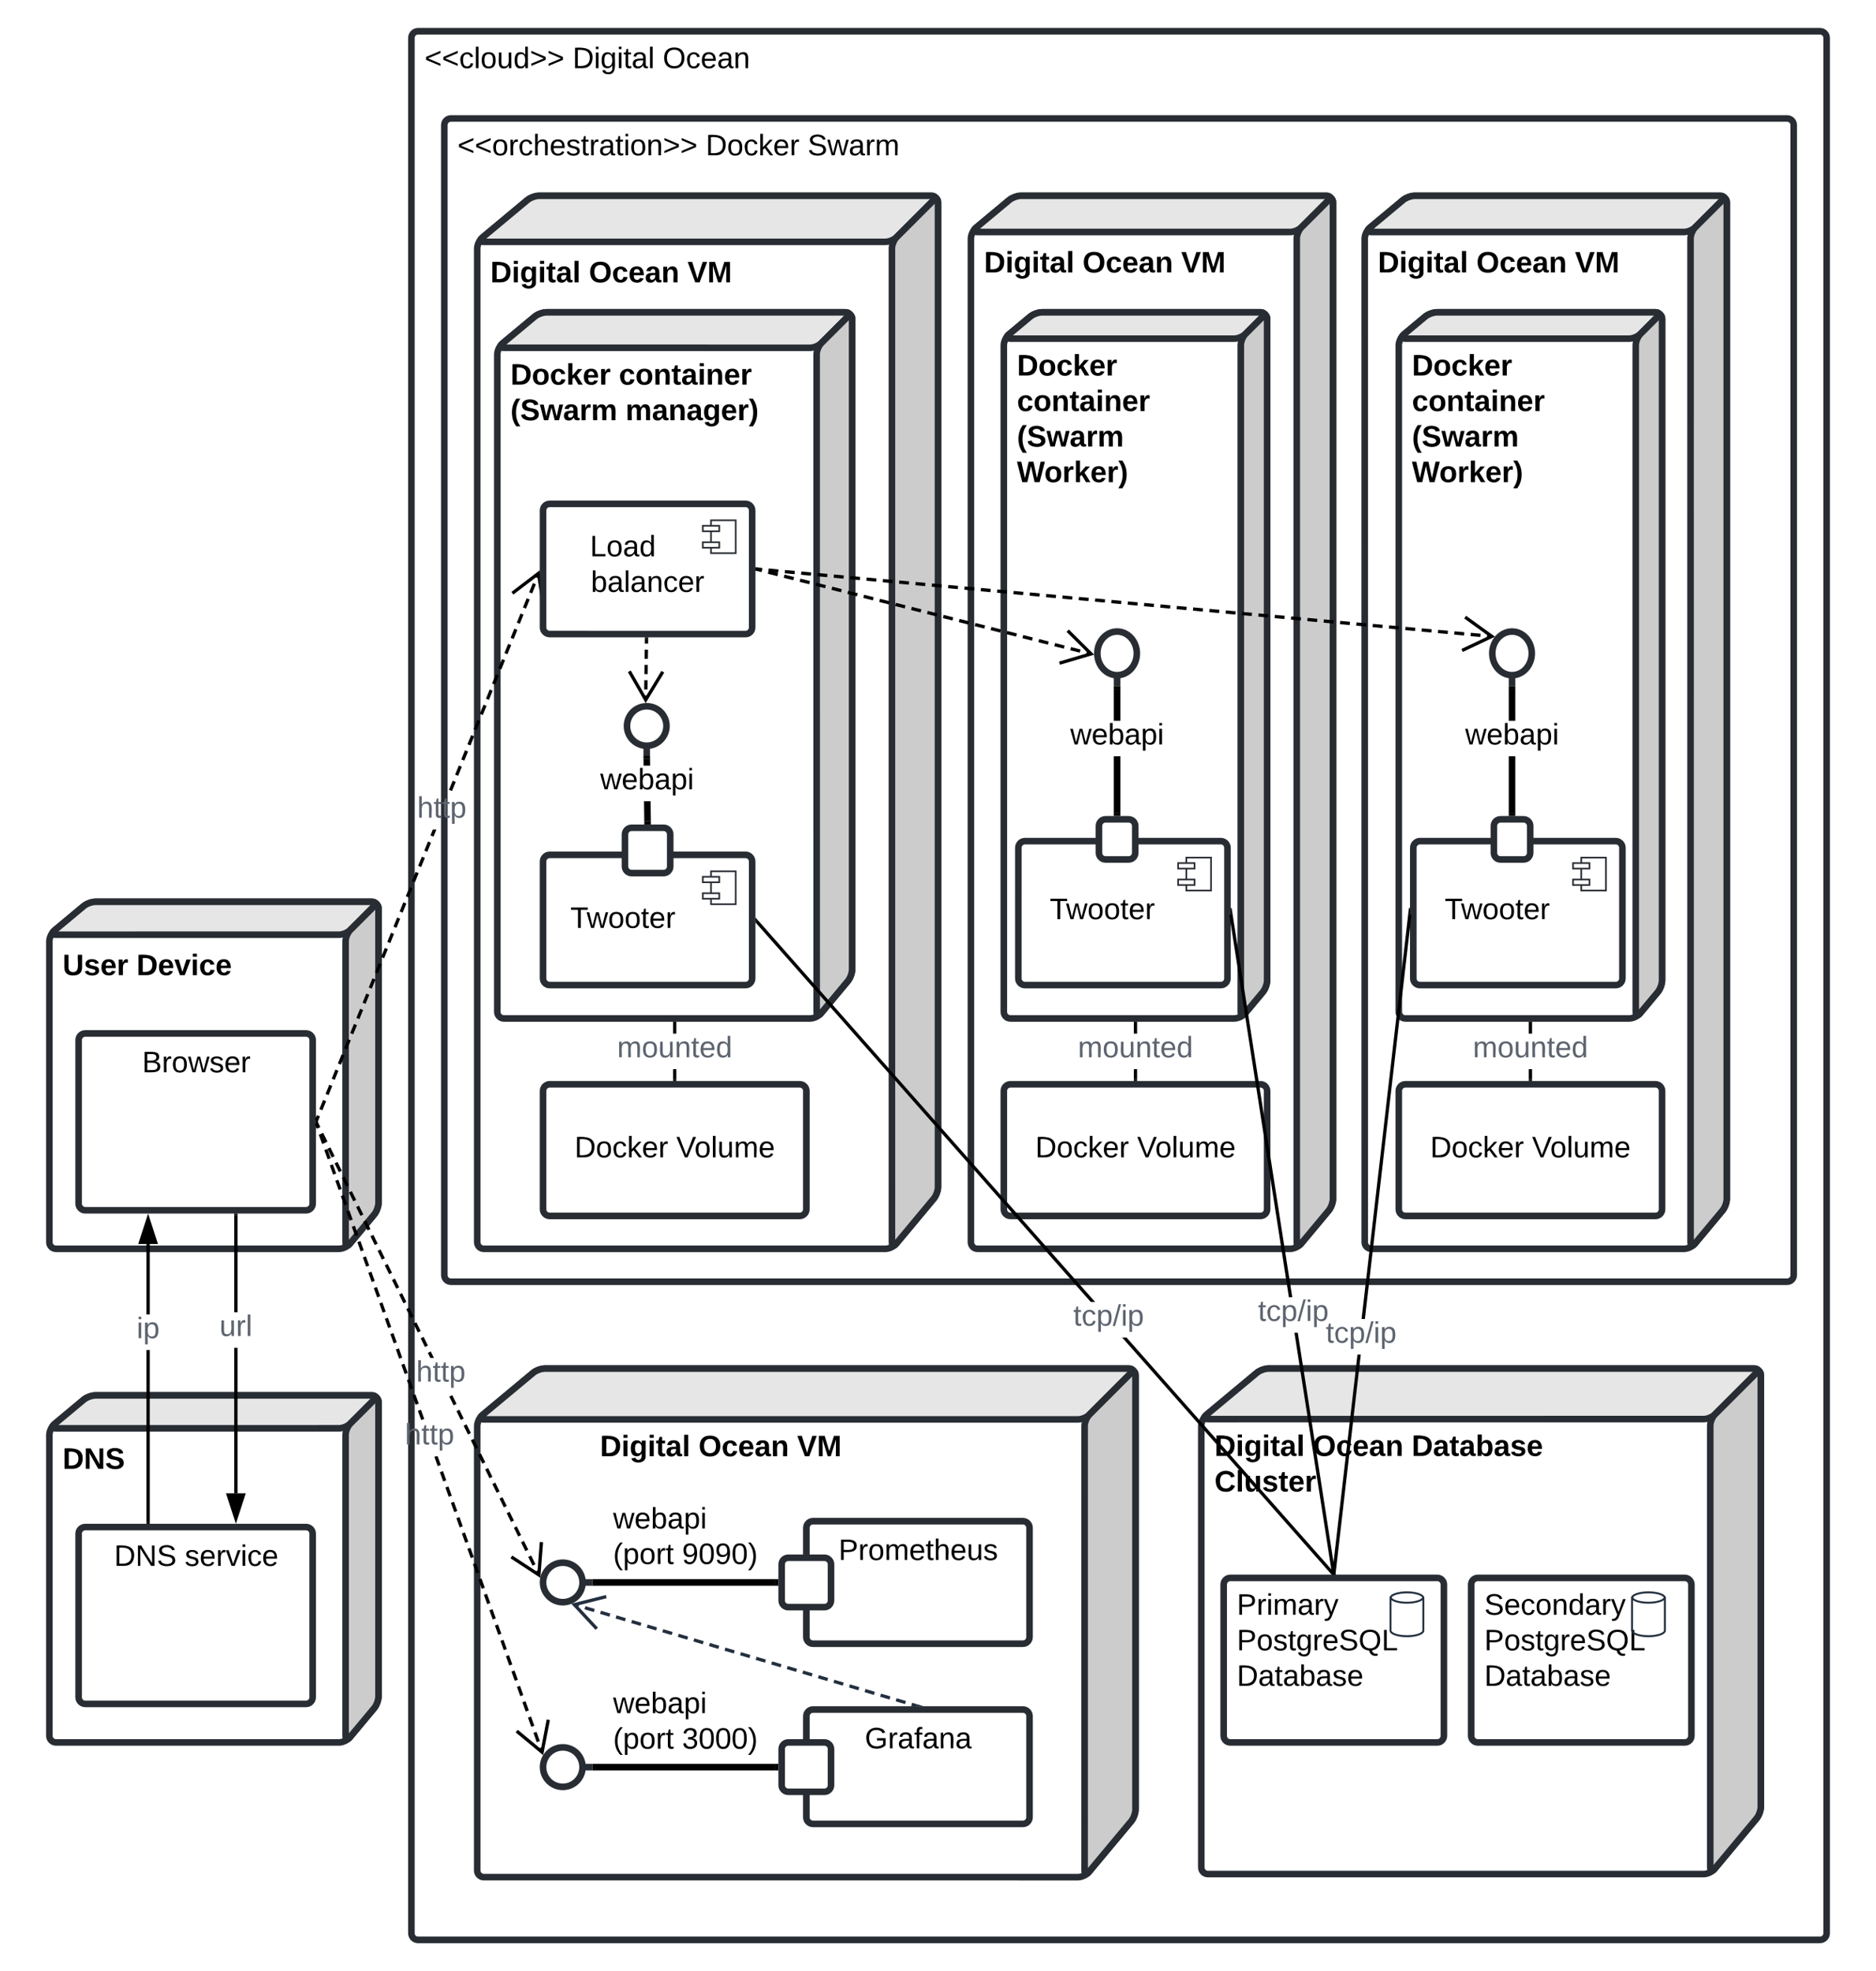 <svg xmlns="http://www.w3.org/2000/svg" xmlns:xlink="http://www.w3.org/1999/xlink" xmlns:lucid="lucid" width="1140" height="1198"><g transform="translate(0 0)" lucid:page-tab-id="aetH~-p4Nq_9"><path d="M0 0h1140v1198H0z" fill="#fff"/><path d="M730 866.5c0-2.22 1.38-5.16 3.07-6.57l30.73-25.6c1.7-1.42 4.86-2.57 7.07-2.57H1066c2.2 0 4 1.8 4 4v262.37c0 2.2-1.15 5.38-2.56 7.07l-25.6 30.73c-1.42 1.7-4.35 3.07-6.56 3.07H734c-2.2 0-4-1.8-4-4z" stroke="#282c33" stroke-width="4" fill="#fff"/><path d="M734 862.5c-2.2 0-2.62-1.16-.93-2.57l30.73-25.6c1.7-1.42 4.86-2.57 7.07-2.57H1066c2.2 0 2.73 1.27 1.17 2.83l-25.07 25.06c-1.56 1.56-4.6 2.83-6.82 2.83z" stroke="#282c33" stroke-width="4" fill="#e6e6e6"/><path d="M1039.28 866.5c0-2.22 1.26-5.28 2.82-6.84l25.07-25.07c1.56-1.57 2.83-1.04 2.83 1.16v262.37c0 2.2-1.15 5.38-2.56 7.07l-25.6 30.73c-1.42 1.7-2.56 1.28-2.56-.93z" stroke="#282c33" stroke-width="4" fill="#ccc"/><use xlink:href="#a" transform="matrix(1,0,0,1,738,870.488) translate(0 14.4)"/><use xlink:href="#b" transform="matrix(1,0,0,1,738,870.488) translate(59.85 14.4)"/><use xlink:href="#c" transform="matrix(1,0,0,1,738,870.488) translate(119.8 14.4)"/><use xlink:href="#d" transform="matrix(1,0,0,1,738,870.488) translate(0 36)"/><path d="M743.6 963c0-2.2 1.8-4 4-4h125.82c2.2 0 4 1.8 4 4v92c0 2.2-1.8 4-4 4H747.6c-2.2 0-4-1.8-4-4z" stroke="#282c33" stroke-width="4" fill-opacity="0"/><use xlink:href="#e" transform="matrix(1,0,0,1,751.6,967) translate(0 14.4)"/><use xlink:href="#f" transform="matrix(1,0,0,1,751.6,967) translate(0 36)"/><use xlink:href="#g" transform="matrix(1,0,0,1,751.6,967) translate(0 57.6)"/><path d="M290 866.67c0-2.2 1.38-5.14 3.07-6.56l30.95-25.77c1.7-1.42 4.86-2.57 7.07-2.57H686c2.2 0 4 1.8 4 4v264c0 2.2-1.15 5.38-2.56 7.08l-25.8 30.94c-1.4 1.7-4.34 3.08-6.55 3.08H294c-2.2 0-4-1.8-4-4z" stroke="#282c33" stroke-width="4" fill="#fff"/><path d="M294 862.67c-2.2 0-2.62-1.14-.93-2.56l30.95-25.77c1.7-1.42 4.86-2.57 7.07-2.57H686c2.2 0 2.73 1.27 1.17 2.83l-25.25 25.24c-1.56 1.57-4.62 2.83-6.83 2.83z" stroke="#282c33" stroke-width="4" fill="#e6e6e6"/><path d="M659.1 866.67c0-2.2 1.26-5.26 2.82-6.83l25.25-25.25c1.56-1.57 2.83-1.04 2.83 1.16v264c0 2.2-1.15 5.38-2.56 7.08l-25.8 30.94c-1.4 1.7-2.55 1.28-2.55-.92z" stroke="#282c33" stroke-width="4" fill="#ccc"/><use xlink:href="#a" transform="matrix(1,0,0,1,298,870.673) translate(66.625 14.4)"/><use xlink:href="#b" transform="matrix(1,0,0,1,298,870.673) translate(126.475 14.4)"/><use xlink:href="#h" transform="matrix(1,0,0,1,298,870.673) translate(186.425 14.4)"/><path d="M490 928.53c0-2.2 1.8-4 4-4h127.62c2.2 0 4 1.8 4 4V995c0 2.2-1.8 4-4 4H494c-2.2 0-4-1.8-4-4z" stroke="#282c33" stroke-width="4" fill-opacity="0"/><use xlink:href="#i" transform="matrix(1,0,0,1,498,932.529) translate(11.55 15.6)"/><path d="M490 1043c0-2.2 1.8-4 4-4h127.62c2.2 0 4 1.8 4 4v61.5c0 2.2-1.8 4-4 4H494c-2.2 0-4-1.8-4-4z" stroke="#282c33" stroke-width="4" fill-opacity="0"/><use xlink:href="#j" transform="matrix(1,0,0,1,498,1047) translate(27.525 15.6)"/><path d="M290 151c0-2.2 1.38-5.15 3.07-6.56l27.46-22.88c1.7-1.4 4.86-2.56 7.07-2.56H566c2.2 0 4 1.8 4 4v598.4c0 2.2-1.15 5.38-2.56 7.07l-22.88 27.46c-1.4 1.7-4.35 3.07-6.56 3.07H294c-2.2 0-4-1.8-4-4z" stroke="#282c33" stroke-width="4" fill="#fff"/><path d="M294 147c-2.2 0-2.62-1.15-.93-2.56l27.46-22.88c1.7-1.4 4.86-2.56 7.07-2.56H566c2.2 0 2.73 1.27 1.17 2.83l-22.34 22.34c-1.56 1.56-4.62 2.83-6.83 2.83z" stroke="#282c33" stroke-width="4" fill="#e6e6e6"/><path d="M542 151c0-2.2 1.27-5.27 2.83-6.83l22.34-22.34c1.56-1.56 2.83-1.04 2.83 1.17v598.4c0 2.2-1.15 5.38-2.56 7.07l-22.88 27.46c-1.4 1.7-2.56 1.28-2.56-.93z" stroke="#282c33" stroke-width="4" fill="#ccc"/><use xlink:href="#a" transform="matrix(1,0,0,1,298,155) translate(0 16.6)"/><use xlink:href="#b" transform="matrix(1,0,0,1,298,155) translate(59.85 16.6)"/><use xlink:href="#h" transform="matrix(1,0,0,1,298,155) translate(119.8 16.6)"/><path d="M250 23c0-2.2 1.8-4 4-4h852c2.2 0 4 1.8 4 4v1152c0 2.2-1.8 4-4 4H254c-2.2 0-4-1.8-4-4z" stroke="#282c33" stroke-width="4" fill-opacity="0"/><use xlink:href="#k" transform="matrix(1,0,0,1,258,27) translate(0 14.4)"/><use xlink:href="#l" transform="matrix(1,0,0,1,258,27) translate(89.95 14.4)"/><use xlink:href="#m" transform="matrix(1,0,0,1,258,27) translate(144.75 14.4)"/><path d="M302.2 215.38c0-2.2 1.37-5.14 3.06-6.56L325 192.38c1.7-1.4 4.86-2.56 7.07-2.56H513.8c2.22 0 4 1.8 4 4v395.3c0 2.22-1.14 5.38-2.55 7.08l-16.44 19.73c-1.4 1.7-4.34 3.07-6.55 3.07H306.2c-2.22 0-4-1.8-4-4z" stroke="#282c33" stroke-width="4" fill="#fff"/><path d="M306.2 211.38c-2.22 0-2.63-1.14-.94-2.56L325 192.38c1.7-1.4 4.86-2.56 7.07-2.56H513.8c2.22 0 2.74 1.27 1.18 2.83l-15.9 15.9c-1.57 1.57-4.62 2.83-6.83 2.83z" stroke="#282c33" stroke-width="4" fill="#e6e6e6"/><path d="M496.25 215.38c0-2.2 1.26-5.26 2.83-6.83l15.9-15.9c1.56-1.56 2.83-1.04 2.83 1.17v395.3c0 2.22-1.14 5.38-2.55 7.08l-16.44 19.73c-1.4 1.7-2.55 1.28-2.55-.93z" stroke="#282c33" stroke-width="4" fill="#ccc"/><use xlink:href="#n" transform="matrix(1,0,0,1,310.191,219.382) translate(0 14.4)"/><use xlink:href="#o" transform="matrix(1,0,0,1,310.191,219.382) translate(65.9 14.4)"/><use xlink:href="#p" transform="matrix(1,0,0,1,310.191,219.382) translate(0 36)"/><use xlink:href="#q" transform="matrix(1,0,0,1,310.191,219.382) translate(69.95 36)"/><path d="M30 572.1c0-2.22 1.38-5.16 3.07-6.57l17.86-14.88c1.7-1.4 4.86-2.56 7.07-2.56h168c2.2 0 4 1.78 4 4V731c0 2.2-1.15 5.38-2.56 7.07l-14.88 17.86c-1.4 1.7-4.35 3.07-6.56 3.07H34c-2.2 0-4-1.8-4-4z" stroke="#282c33" stroke-width="4" fill="#fff"/><path d="M34 568.1c-2.2 0-2.62-1.16-.93-2.57l17.86-14.88c1.7-1.4 4.86-2.56 7.07-2.56h168c2.2 0 2.73 1.26 1.17 2.82l-14.34 14.34c-1.56 1.56-4.62 2.83-6.83 2.83z" stroke="#282c33" stroke-width="4" fill="#e6e6e6"/><path d="M210 572.1c0-2.22 1.27-5.28 2.83-6.84l14.34-14.34c1.56-1.56 2.83-1.04 2.83 1.17V731c0 2.2-1.15 5.38-2.56 7.07l-14.88 17.86c-1.4 1.7-2.56 1.28-2.56-.93z" stroke="#282c33" stroke-width="4" fill="#ccc"/><use xlink:href="#r" transform="matrix(1,0,0,1,38,576.091) translate(0 16.6)"/><use xlink:href="#s" transform="matrix(1,0,0,1,38,576.091) translate(44.95 16.6)"/><path d="M47.78 632.1c0-2.22 1.8-4 4-4H186c2.2 0 4 1.78 4 4v99.47c0 2.2-1.8 4-4 4H51.78c-2.2 0-4-1.8-4-4z" stroke="#282c33" stroke-width="4" fill-opacity="0"/><use xlink:href="#t" transform="matrix(1,0,0,1,55.778,636.091) translate(30.575 15.6)"/><path d="M270 76c0-2.2 1.8-4 4-4h812c2.2 0 4 1.8 4 4v699c0 2.2-1.8 4-4 4H274c-2.2 0-4-1.8-4-4z" stroke="#282c33" stroke-width="4" fill-opacity="0"/><use xlink:href="#u" transform="matrix(1,0,0,1,278,80) translate(0 14.4)"/><use xlink:href="#v" transform="matrix(1,0,0,1,278,80) translate(150.85 14.4)"/><use xlink:href="#w" transform="matrix(1,0,0,1,278,80) translate(212.75 14.4)"/><path d="M30 872.1c0-2.22 1.38-5.16 3.07-6.57l17.86-14.88c1.7-1.4 4.86-2.56 7.07-2.56h168c2.2 0 4 1.78 4 4V1031c0 2.2-1.15 5.38-2.56 7.07l-14.88 17.86c-1.4 1.7-4.35 3.07-6.56 3.07H34c-2.2 0-4-1.8-4-4z" stroke="#282c33" stroke-width="4" fill="#fff"/><path d="M34 868.1c-2.2 0-2.62-1.16-.93-2.57l17.86-14.88c1.7-1.4 4.86-2.56 7.07-2.56h168c2.2 0 2.73 1.26 1.17 2.82l-14.34 14.34c-1.56 1.56-4.62 2.83-6.83 2.83z" stroke="#282c33" stroke-width="4" fill="#e6e6e6"/><path d="M210 872.1c0-2.22 1.27-5.28 2.83-6.84l14.34-14.34c1.56-1.56 2.83-1.04 2.83 1.17V1031c0 2.2-1.15 5.38-2.56 7.07l-14.88 17.86c-1.4 1.7-2.56 1.28-2.56-.93z" stroke="#282c33" stroke-width="4" fill="#ccc"/><use xlink:href="#x" transform="matrix(1,0,0,1,38,876.091) translate(0 16.6)"/><path d="M47.78 932.1c0-2.22 1.8-4 4-4H186c2.2 0 4 1.78 4 4v99.47c0 2.2-1.8 4-4 4H51.78c-2.2 0-4-1.8-4-4z" stroke="#282c33" stroke-width="4" fill-opacity="0"/><use xlink:href="#y" transform="matrix(1,0,0,1,55.778,936.091) translate(13.6 15.6)"/><use xlink:href="#z" transform="matrix(1,0,0,1,55.778,936.091) translate(56.5 15.6)"/><path d="M144.33 907.6h-2v-88.43h2zm0-110.03h-2v-59h2z"/><path d="M144.33 738.6h-2v-1.03h2zM143.33 922.85l-4.63-14.26h9.27z"/><path d="M143.33 926.1l-6-18.5h12.02zm-3.26-16.5l3.26 10.02 3.26-10.03z"/><use xlink:href="#A" transform="matrix(1,0,0,1,133.383,797.57) translate(0 14.4)"/><path d="M393 459.24v-6m0-24c6.63 0 12 5.37 12 12 0 6.62-5.37 12-12 12s-12-5.38-12-12c0-6.63 5.37-12 12-12z" stroke="#282c33" stroke-width="4" fill="#fff"/><path d="M392.52 459.24v-6h.96v6z" fill="none"/><path d="M395.5 499.1l-4 .04-.15-12.2h4zm-.42-33.76h-4l-.05-4.08 4-.05z"/><path d="M391 459.24h4l.03 2.02-4 .05-.07-5.04zM395.53 501.1h-4l-.02-2 4-.06z"/><use xlink:href="#B" transform="matrix(1,0,0,1,364.765,465.338) translate(0 14.4)"/><path d="M330 523.55c0-2.2 1.8-4 4-4h119.07c2.2 0 4 1.8 4 4v71.14c0 2.2-1.8 4-4 4H334c-2.2 0-4-1.8-4-4z" stroke="#282c33" stroke-width="4" fill="#fff"/><path d="M447.07 529.55h-15v20h15z" stroke="#282c33" fill="#fff"/><path d="M437.07 532.88h-10v3.34h10zm0 10h-10v3.34h10z" stroke="#282c33" fill="#fff"/><use xlink:href="#C" transform="matrix(1,0,0,1,330,519.551) translate(16.58 44.4)"/><path d="M194.43 678.5l-1.13 2.78-1.85-.75 1.12-2.78zm3.75-9.23l-2.25 5.54-1.86-.74 2.25-5.55zm3.74-9.24l-2.25 5.54-1.85-.75 2.25-5.54zm3.75-9.24l-2.25 5.53-1.85-.75 2.25-5.54zm3.75-9.25l-2.25 5.54-1.85-.76 2.25-5.54zm3.75-9.24l-2.25 5.55-1.85-.75 2.25-5.54zm3.75-9.23l-2.25 5.54-1.86-.74 2.26-5.54zm3.75-9.24l-2.25 5.54-1.86-.75 2.25-5.54zm3.74-9.24l-2.24 5.53-1.85-.75 2.26-5.54zm3.76-9.25l-2.25 5.55-1.84-.76 2.25-5.54zm3.75-9.24l-2.24 5.56-1.85-.76 2.26-5.54zm3.76-9.23l-2.25 5.55-1.84-.76 2.25-5.54zm3.75-9.24l-2.24 5.55-1.86-.75 2.25-5.55zm3.76-9.24l-2.25 5.54-1.85-.75 2.25-5.56zm3.74-9.25l-2.25 5.55-1.85-.75 2.25-5.55zm3.75-9.23l-2.25 5.54-1.85-.75 2.25-5.54zm3.75-9.24l-2.25 5.54-1.85-.75 2.25-5.55zm3.75-9.24l-2.25 5.54-1.85-.75 2.25-5.55zm3.75-9.24l-2.25 5.54-1.85-.75 2.24-5.55zm1.5-3.7l-1.86-.75 1.46-3.6h2.16zm13.5-33.26l-2.26 5.54-1.85-.75 2.24-5.54zm3.74-9.24l-2.25 5.54-1.86-.75 2.25-5.55zm3.75-9.24l-2.26 5.54-1.85-.75 2.23-5.54zm3.74-9.24l-2.25 5.55-1.87-.76 2.25-5.53zm3.74-9.24l-2.24 5.55-1.86-.76 2.25-5.54zm3.75-9.24l-2.25 5.55-1.85-.77 2.25-5.54zm3.75-9.24l-2.25 5.55-1.85-.75 2.25-5.55zm3.75-9.24l-2.25 5.55-1.85-.74 2.25-5.55zm3.75-9.24l-2.25 5.55-1.85-.75 2.24-5.55zm3.75-9.23l-2.25 5.53-1.86-.75 2.25-5.55zm3.74-9.25l-2.24 5.54-1.86-.76 2.25-5.55zm3.75-9.24l-2.25 5.55-1.85-.75 2.25-5.55zm3.75-9.23l-2.25 5.54-1.85-.74 2.25-5.54zm3.75-9.24l-2.25 5.54-1.85-.75 2.25-5.54zm2.62-6.47l-1.12 2.77-1.85-.75 1.12-2.77z"/><path d="M193.3 681.25l-1.3 3.24v-3.78zM331.2 368.05l-1.97.3-2.7-18.1-14.57 11.1-1.2-1.6L328 346.6z"/><use xlink:href="#D" transform="matrix(1,0,0,1,253.464,482.551) translate(0 14.4)"/><path d="M91 925.1h-2V820.5h2zm0-126.2h-2v-42.83h2zM94.64 755.07h-9.28L90 740.8z"/><path d="M96 756.07H84l6-18.5zm-9.26-2h6.52L90 744.04zM91 926.1h-2v-1.03h2z"/><use xlink:href="#E" transform="matrix(1,0,0,1,83.025,798.903) translate(0 14.4)"/><path d="M330 310.22c0-2.2 1.8-4 4-4h119.07c2.2 0 4 1.8 4 4v71.14c0 2.2-1.8 4-4 4H334c-2.2 0-4-1.8-4-4z" stroke="#282c33" stroke-width="4" fill="#fff"/><path d="M447.07 316.22h-15v20h15z" stroke="#282c33" fill="#fff"/><path d="M437.07 319.56h-10v3.33h10zm0 10h-10v3.33h10z" stroke="#282c33" fill="#fff"/><use xlink:href="#F" transform="matrix(1,0,0,1,330,306.225) translate(28.505 31.9)"/><use xlink:href="#G" transform="matrix(1,0,0,1,330,306.225) translate(29.055 53.5)"/><path d="M383.78 530.63c-2.2 0-4-1.8-4-4V507.1c0-2.2 1.8-4 4-4h19.5c2.22 0 4 1.8 4 4v19.53c0 2.2-1.78 4-4 4z" stroke="#282c33" stroke-width="4" fill="#fff"/><path d="M392.87 388.36l-.03 2.78m-.05 3.72l-.1 5.57m-.04 3.7l-.07 5.58m-.06 3.72l-.07 5.57m-.05 3.7l-.04 2.8" stroke="#000" stroke-width="2" fill="none"/><path d="M393.87 388.4l-2-.03.02-1h2z"/><path d="M382.43 408l9.95 17.34 10.4-17.08" stroke="#000" stroke-width="2" fill="none"/><path d="M330 663c0-2.2 1.8-4 4-4h152c2.2 0 4 1.8 4 4v72c0 2.2-1.8 4-4 4H334c-2.2 0-4-1.8-4-4z" stroke="#282c33" stroke-width="4" fill="#fff"/><use xlink:href="#H" transform="matrix(1,0,0,1,330,659) translate(19.105 44.4)"/><use xlink:href="#I" transform="matrix(1,0,0,1,330,659) translate(81.005 44.4)"/><path d="M411 656h-2v-6.2h2zm0-27.8h-2V622h2z"/><path d="M411 657h-2v-1.03h2zM411 622.03h-2V621h2z"/><use xlink:href="#J" transform="matrix(1,0,0,1,375.025,628.2) translate(0 14.4)"/><path d="M590 145c0-2.2 1.38-5.15 3.07-6.56l20.26-16.88c1.7-1.4 4.86-2.56 7.07-2.56H806c2.2 0 4 1.8 4 4v605.6c0 2.2-1.15 5.38-2.56 7.07l-16.88 20.26c-1.4 1.7-4.35 3.07-6.56 3.07H594c-2.2 0-4-1.8-4-4z" stroke="#282c33" stroke-width="4" fill="#fff"/><path d="M594 141c-2.2 0-2.62-1.15-.93-2.56l20.26-16.88c1.7-1.4 4.86-2.56 7.07-2.56H806c2.2 0 2.73 1.27 1.17 2.83l-16.34 16.34c-1.56 1.56-4.62 2.83-6.83 2.83z" stroke="#282c33" stroke-width="4" fill="#e6e6e6"/><path d="M788 145c0-2.2 1.27-5.27 2.83-6.83l16.34-16.34c1.56-1.56 2.83-1.04 2.83 1.17v605.6c0 2.2-1.15 5.38-2.56 7.07l-16.88 20.26c-1.4 1.7-2.56 1.28-2.56-.93z" stroke="#282c33" stroke-width="4" fill="#ccc"/><use xlink:href="#a" transform="matrix(1,0,0,1,598,149) translate(0 16.6)"/><use xlink:href="#b" transform="matrix(1,0,0,1,598,149) translate(59.85 16.6)"/><use xlink:href="#h" transform="matrix(1,0,0,1,598,149) translate(119.8 16.6)"/><path d="M610 209.82c0-2.2 1.38-5.15 3.07-6.56l13.06-10.88c1.7-1.4 4.86-2.56 7.07-2.56H766c2.2 0 4 1.8 4 4V595.8c0 2.2-1.15 5.38-2.56 7.07l-10.88 13.06c-1.4 1.7-4.35 3.07-6.56 3.07H614c-2.2 0-4-1.8-4-4z" stroke="#282c33" stroke-width="4" fill="#fff"/><path d="M614 205.82c-2.2 0-2.62-1.15-.93-2.56l13.06-10.88c1.7-1.4 4.86-2.56 7.07-2.56H766c2.2 0 2.73 1.27 1.17 2.83L756.83 203c-1.56 1.55-4.62 2.82-6.83 2.82z" stroke="#282c33" stroke-width="4" fill="#e6e6e6"/><path d="M754 209.82c0-2.2 1.27-5.27 2.83-6.83l10.34-10.35c1.56-1.56 2.83-1.04 2.83 1.17V595.8c0 2.2-1.15 5.38-2.56 7.07l-10.88 13.06c-1.4 1.7-2.56 1.28-2.56-.93z" stroke="#282c33" stroke-width="4" fill="#ccc"/><use xlink:href="#K" transform="matrix(1,0,0,1,618,213.82) translate(0 14.4)"/><use xlink:href="#o" transform="matrix(1,0,0,1,618,213.82) translate(0 36)"/><use xlink:href="#L" transform="matrix(1,0,0,1,618,213.82) translate(0 57.6)"/><use xlink:href="#M" transform="matrix(1,0,0,1,618,213.82) translate(0 79.2)"/><path d="M618.83 515.22c0-2.2 1.8-4 4-4H741.9c2.2 0 4 1.8 4 4v79.47c0 2.2-1.8 4-4 4H622.82c-2.2 0-4-1.8-4-4z" stroke="#282c33" stroke-width="4" fill="#fff"/><path d="M735.9 521.22h-15v20h15z" stroke="#282c33" fill="#fff"/><path d="M725.9 524.56h-10v3.33h10zm0 10h-10v3.33h10z" stroke="#282c33" fill="#fff"/><use xlink:href="#C" transform="matrix(1,0,0,1,618.825,511.223) translate(19.08 47.4)"/><path d="M678.83 417v-6.64m0-26.53c6.63 0 12 5.94 12 13.27 0 7.32-5.37 13.26-12 13.26s-12-5.94-12-13.26c0-7.33 5.37-13.27 12-13.27z" stroke="#282c33" stroke-width="4" fill="#fff"/><path d="M678.35 417v-6.64h.96V417z" fill="none"/><path d="M680.83 493.96h-4v-34.3h4zm0-55.9h-4V419h4z"/><path d="M680.83 419.04h-4V417h4zM680.83 495.96h-4v-2.05h4z"/><use xlink:href="#B" transform="matrix(1,0,0,1,650.38,438.064) translate(0 14.4)"/><path d="M671.8 522.36c-2.22 0-4-1.8-4-4v-16.4c0-2.2 1.78-4 4-4h14.07c2.2 0 4 1.8 4 4v16.4c0 2.2-1.8 4-4 4z" stroke="#282c33" stroke-width="4" fill="#fff"/><path d="M460.04 346.04l2.9.73m3.87.98l5.8 1.47m3.88.98l5.8 1.47m3.87.98l5.8 1.47m3.87.98l5.8 1.46m3.88.98l5.8 1.47m3.87 1l5.8 1.46m3.87.98l5.8 1.47m3.87 1l5.82 1.46m3.87.98l5.8 1.46m3.86.98l5.8 1.47m3.87.98l5.8 1.47m3.87.98l5.8 1.47m3.87.98l5.8 1.47m3.88.98l5.8 1.47m3.87.97l5.8 1.47m3.87.97l5.8 1.47m3.86.98l5.8 1.47m3.88.97l5.8 1.47m3.87.98l5.8 1.47m3.88.97l5.8 1.46m3.87.98l2.9.75" stroke="#000" stroke-width="2" fill="none"/><path d="M460.3 345.07l-.48 1.94-.75-.18v-2.06z"/><path d="M643.83 403.06L663 397.4l-14.18-14.08" stroke="#000" stroke-width="2" fill="none"/><path d="M610 663c0-2.2 1.8-4 4-4h152c2.2 0 4 1.8 4 4v72c0 2.2-1.8 4-4 4H614c-2.2 0-4-1.8-4-4z" stroke="#282c33" stroke-width="4" fill="#fff"/><use xlink:href="#H" transform="matrix(1,0,0,1,610,659) translate(19.105 44.4)"/><use xlink:href="#I" transform="matrix(1,0,0,1,610,659) translate(81.005 44.4)"/><path d="M691 656h-2v-6.2h2zm0-27.8h-2V622h2z"/><path d="M691 657h-2v-1.03h2zM691 622.03h-2V621h2z"/><use xlink:href="#J" transform="matrix(1,0,0,1,655.025,628.2) translate(0 14.4)"/><path d="M360 961.76h-6m-24 0c0-6.62 5.37-12 12-12s12 5.38 12 12c0 6.63-5.37 12-12 12s-12-5.37-12-12z" stroke="#282c33" stroke-width="4" fill="#fff"/><path d="M360 962.24h-6v-.96h6z" fill="none"/><path d="M362 961.76h109" stroke="#000" stroke-width="4" fill="none"/><path d="M362.05 963.76H360v-4h2.05zM473 963.76h-2.05v-4H473z"/><use xlink:href="#N" transform="matrix(1,0,0,1,372.575,914.564) translate(0 14.4)"/><use xlink:href="#O" transform="matrix(1,0,0,1,372.575,914.564) translate(0 36)"/><use xlink:href="#P" transform="matrix(1,0,0,1,372.575,914.564) translate(41.9 36)"/><path d="M505 972.76c0 2.2-1.8 4-4 4h-22c-2.2 0-4-1.8-4-4v-22c0-2.2 1.8-4 4-4h22c2.2 0 4 1.8 4 4z" stroke="#282c33" stroke-width="4" fill="#fff"/><path d="M854.97 995.04c-5.14 0-10.57-1.42-10.57-4.04v-19.78c0-2.62 5.43-4.04 10.57-4.04 5.1 0 10.56 1.42 10.56 4.04V991c0 2.62-5.45 4.04-10.56 4.04zm0-26.66c-5.8 0-9.4 1.64-9.4 2.84V991c0 1.17 3.56 2.84 9.4 2.84 5.83 0 9.38-1.65 9.38-2.84v-19.78c0-1.2-3.57-2.84-9.38-2.84z" stroke="#fff" stroke-opacity="0" fill="#232f3e"/><path d="M854.97 974.68c-5.14 0-10.57-1.42-10.57-4.05h1.18c0 1.2 3.55 2.86 9.4 2.86 5.82 0 9.37-1.67 9.37-2.87h1.18c0 2.63-5.45 4.05-10.56 4.05z" stroke="#fff" stroke-opacity="0" fill="#232f3e"/><path d="M360 1074h-6m-24 0c0-6.63 5.37-12 12-12s12 5.37 12 12-5.37 12-12 12-12-5.37-12-12z" stroke="#282c33" stroke-width="4" fill="#fff"/><path d="M360 1074.48h-6v-.96h6z" fill="none"/><path d="M362 1074h109" stroke="#000" stroke-width="4" fill="none"/><path d="M362.05 1076H360v-4h2.05zM473 1076h-2.05v-4H473z"/><use xlink:href="#Q" transform="matrix(1,0,0,1,372.575,1026.8) translate(0 14.4)"/><use xlink:href="#R" transform="matrix(1,0,0,1,372.575,1026.8) translate(0 36)"/><use xlink:href="#S" transform="matrix(1,0,0,1,372.575,1026.8) translate(41.9 36)"/><path d="M505 1085c0 2.2-1.8 4-4 4h-22c-2.2 0-4-1.8-4-4v-22c0-2.2 1.8-4 4-4h22c2.2 0 4 1.8 4 4z" stroke="#282c33" stroke-width="4" fill="#fff"/><path d="M556.85 1036.72l-2.84-.84m-3.77-1.12l-5.67-1.68m-3.78-1.12l-5.68-1.67m-3.78-1.13l-5.67-1.68m-3.78-1.13l-5.67-1.68m-3.8-1.12l-5.66-1.68m-3.78-1.12l-5.67-1.68m-3.8-1.12l-5.67-1.67m-3.78-1.1l-5.67-1.7m-3.78-1.1l-5.68-1.68m-3.78-1.12l-5.67-1.68m-3.78-1.12l-5.68-1.68m-3.8-1.1l-5.66-1.7m-3.78-1.1l-5.67-1.7m-3.77-1.1l-5.68-1.68m-3.78-1.12l-5.67-1.68m-3.78-1.12l-5.68-1.67m-3.78-1.12l-5.67-1.68m-3.8-1.12l-5.66-1.68m-3.8-1.1l-5.66-1.7m-3.78-1.1l-5.67-1.7m-3.8-1.1l-5.66-1.68m-3.78-1.12l-2.85-.84" stroke="#232f3e" stroke-width="2" fill="none"/><path d="M560.97 1036.9l-.03.1h-4.2l.37-1.25z" fill="#232f3e"/><path d="M368.4 970.37l-19.4 4.88 13.62 14.65" stroke="#232f3e" stroke-width="2" fill="none"/><path d="M328.45 956.9l-1.8.87-1.3-2.66 1.8-.87zm-3.06-6.2l-1.8.87-2.62-5.32 1.8-.88zm-4.36-8.87l-1.8.88-2.6-5.3 1.78-.9zm-4.36-8.86l-1.8.88-2.6-5.3 1.78-.9zm-4.36-8.86l-1.8.9-2.6-5.32 1.78-.88zm-4.36-8.85l-1.8.9-2.6-5.33 1.8-.88zm-4.36-8.86l-1.8.88-2.6-5.32 1.8-.88zm-4.36-8.86l-1.8.88-2.6-5.32 1.8-.88zm-4.35-8.86l-1.8.88-2.62-5.3 1.8-.9zm-4.37-8.86l-1.8.88-2.6-5.3 1.78-.9zm-4.36-8.86l-1.8.88-2.6-5.3 1.78-.9zm-4.36-8.86l-1.78.9-2.62-5.33 1.8-.88zm-4.35-8.85l-1.8.88-2.6-5.32 1.8-.87zM263.7 825.3h-2.22l-1.5-3.06 1.78-.88zm-3.68-7.5l-1.8.9-2.6-5.32 1.8-.88zm-4.36-8.84l-1.8.88-2.6-5.32 1.8-.88zm-4.36-8.86l-1.8.88-2.6-5.3 1.8-.9zm-4.35-8.86l-1.8.88-2.6-5.3 1.78-.9zm-4.36-8.86l-1.8.88-2.62-5.3 1.8-.9zm-4.37-8.86l-1.8.9-2.6-5.33 1.78-.9zm-4.36-8.86l-1.8.9-2.6-5.33 1.8-.88zm-4.36-8.85l-1.78.9-2.62-5.33 1.8-.88zm-4.35-8.85l-1.8.88-2.6-5.3 1.8-.9zm-4.35-8.86l-1.8.87-2.6-5.3 1.78-.9zm-4.36-8.87l-1.8.9-2.6-5.33 1.78-.88zm-4.36-8.86l-1.8.9-2.6-5.33 1.78-.88zm-4.36-8.85l-1.8.88-2.6-5.32 1.8-.88zm-4.36-8.86l-1.8.88-2.6-5.3 1.8-.9zM199 693.8l-1.8.88-2.6-5.3 1.8-.9zm-4.35-8.86l-1.8.88-1.3-2.65 1.8-.9z"/><path d="M193.35 682.3l-1.35.67v-3.4zM330.02 937.33l-1.67 21.63-18.15-11.88 1.1-1.67 15.32 10.03 1.4-18.25z"/><use xlink:href="#D" transform="matrix(1,0,0,1,252.909,825.312) translate(0 14.4)"/><path d="M330.38 1064.7l-1.88.66-1-2.8 1.88-.67zm-2.34-6.54l-1.88.67-2-5.6 1.88-.67zm-3.34-9.32l-1.88.67-2-5.58 1.87-.68zm-3.34-9.33l-1.9.7-2-5.6 1.9-.68zm-3.35-9.3l-1.87.66-2-5.6 1.88-.66zm-3.33-9.33l-1.88.67-2.02-5.6 1.88-.67zm-3.35-9.33l-1.88.68-2-5.6 1.88-.67zm-3.34-9.32l-1.88.67-2-5.6 1.87-.67zm-3.34-9.32l-1.9.67-2-5.6 1.9-.67zm-3.35-9.33l-1.9.68-2-5.6 1.9-.67zm-3.35-9.32l-1.9.67-2-5.6 1.9-.66zm-3.35-9.32l-1.88.67-2-5.6 1.88-.67zm-3.34-9.33l-1.88.68-2-5.6 1.87-.67zm-3.34-9.32l-1.9.68-2-5.6 1.9-.67zm-3.35-9.32l-1.88.67-2.02-5.6 1.88-.67zm-3.34-9.33l-1.9.68-2-5.6 1.9-.66zm-3.35-9.32l-1.88.7-2-5.6 1.88-.68zm-3.34-9.3l-1.88.66-2-5.6 1.87-.67zm-3.34-9.34l-1.9.68-2-5.6 1.9-.67zm-3.35-9.32l-1.88.68-2-5.6.94-.34h1.06zm-10.03-27.97l-1.88.68-2-5.6 1.87-.67zm-3.35-9.32l-1.88.67-2-5.6 1.87-.67zm-3.34-9.33l-1.88.68-2-5.6 1.87-.67zm-3.34-9.32l-1.9.68-2-5.6 1.88-.67zm-3.36-9.32l-1.88.67-2-5.6 1.88-.67zm-3.34-9.33l-1.88.68-2-5.6 1.87-.67zm-3.35-9.32l-1.88.68-2-5.6 1.88-.66zm-3.34-9.32l-1.87.68-2-5.6 1.87-.67zm-3.33-9.32l-1.9.68-2-5.6 1.9-.67zm-3.35-9.32l-1.88.68-2-5.6 1.88-.67zm-3.34-9.32l-1.88.67-2-5.58 1.87-.68zm-3.35-9.33l-1.88.7-2-5.6 1.88-.68zm-3.34-9.3l-1.9.67-2-5.6 1.88-.67zm-3.35-9.33l-1.9.67-2-5.6 1.9-.67zm-3.35-9.32l-1.88.67-2-5.6 1.88-.67zm-3.34-9.33l-1.88.68-2-5.6 1.87-.67zm-3.35-9.32l-1.87.67-2-5.6 1.88-.67zm-3.33-9.32l-1.88.67-2.02-5.6 1.88-.67zm-3.34-9.33l-1.9.68-2-5.6 1.9-.67zm-3.35-9.32l-1.88.67-1-2.8 1.88-.67zM193.3 682.46l-1.3.46v-4.05z"/><path d="M334.15 1045.43l-4.1 21.3-16.7-13.84 1.3-1.55 14.08 11.7 3.45-18z"/><use xlink:href="#D" transform="matrix(1,0,0,1,246.029,863.481) translate(0 14.4)"/><path d="M829.3 145c0-2.2 1.38-5.15 3.08-6.56l20.25-16.88c1.7-1.4 4.87-2.56 7.08-2.56h185.6c2.22 0 4 1.8 4 4v605.6c0 2.2-1.14 5.38-2.55 7.07l-16.88 20.26c-1.42 1.7-4.35 3.07-6.56 3.07h-190c-2.2 0-4-1.8-4-4z" stroke="#282c33" stroke-width="4" fill="#fff"/><path d="M833.3 141c-2.2 0-2.62-1.15-.92-2.56l20.25-16.88c1.7-1.4 4.87-2.56 7.08-2.56h185.6c2.22 0 2.74 1.27 1.18 2.83l-16.34 16.34c-1.57 1.56-4.62 2.83-6.83 2.83z" stroke="#282c33" stroke-width="4" fill="#e6e6e6"/><path d="M1027.3 145c0-2.2 1.27-5.27 2.84-6.83l16.34-16.34c1.56-1.56 2.83-1.04 2.83 1.17v605.6c0 2.2-1.14 5.38-2.55 7.07l-16.88 20.26c-1.42 1.7-2.56 1.28-2.56-.93z" stroke="#282c33" stroke-width="4" fill="#ccc"/><use xlink:href="#a" transform="matrix(1,0,0,1,837.307,149) translate(0 16.6)"/><use xlink:href="#b" transform="matrix(1,0,0,1,837.307,149) translate(59.85 16.6)"/><use xlink:href="#h" transform="matrix(1,0,0,1,837.307,149) translate(119.8 16.6)"/><path d="M850 209.82c0-2.2 1.38-5.15 3.07-6.56l13.06-10.88c1.7-1.4 4.86-2.56 7.07-2.56H1006c2.2 0 4 1.8 4 4V595.8c0 2.2-1.15 5.38-2.56 7.07l-10.88 13.06c-1.4 1.7-4.35 3.07-6.56 3.07H854c-2.2 0-4-1.8-4-4z" stroke="#282c33" stroke-width="4" fill="#fff"/><path d="M854 205.82c-2.2 0-2.62-1.15-.93-2.56l13.06-10.88c1.7-1.4 4.86-2.56 7.07-2.56H1006c2.2 0 2.73 1.27 1.17 2.83L996.83 203c-1.56 1.55-4.62 2.82-6.83 2.82z" stroke="#282c33" stroke-width="4" fill="#e6e6e6"/><path d="M994 209.82c0-2.2 1.27-5.27 2.83-6.83l10.34-10.35c1.56-1.56 2.83-1.04 2.83 1.17V595.8c0 2.2-1.15 5.38-2.56 7.07l-10.88 13.06c-1.4 1.7-2.56 1.28-2.56-.93z" stroke="#282c33" stroke-width="4" fill="#ccc"/><use xlink:href="#K" transform="matrix(1,0,0,1,858,213.82) translate(0 14.4)"/><use xlink:href="#o" transform="matrix(1,0,0,1,858,213.82) translate(0 36)"/><use xlink:href="#L" transform="matrix(1,0,0,1,858,213.82) translate(0 57.6)"/><use xlink:href="#M" transform="matrix(1,0,0,1,858,213.82) translate(0 79.2)"/><path d="M858.83 515.22c0-2.2 1.8-4 4-4H981.9c2.2 0 4 1.8 4 4v79.47c0 2.2-1.8 4-4 4H862.82c-2.2 0-4-1.8-4-4z" stroke="#282c33" stroke-width="4" fill="#fff"/><path d="M975.9 521.22h-15v20h15z" stroke="#282c33" fill="#fff"/><path d="M965.9 524.56h-10v3.33h10zm0 10h-10v3.33h10z" stroke="#282c33" fill="#fff"/><g><use xlink:href="#C" transform="matrix(1,0,0,1,858.825,511.223) translate(19.08 47.4)"/></g><g><path d="M918.83 417v-6.64m0-26.53c6.63 0 12 5.94 12 13.27 0 7.32-5.37 13.26-12 13.26s-12-5.94-12-13.26c0-7.33 5.37-13.27 12-13.27z" stroke="#282c33" stroke-width="4" fill="#fff"/><path d="M918.35 417v-6.64h.96V417z" fill="none"/></g><path d="M920.83 493.96h-4v-34.3h4zm0-55.9h-4V419h4z"/><path d="M920.83 419.04h-4V417h4zM920.83 495.96h-4v-2.05h4z"/><g><use xlink:href="#B" transform="matrix(1,0,0,1,890.38,438.064) translate(0 14.4)"/></g><g><path d="M911.8 522.36c-2.22 0-4-1.8-4-4v-16.4c0-2.2 1.78-4 4-4h14.07c2.2 0 4 1.8 4 4v16.4c0 2.2-1.8 4-4 4z" stroke="#282c33" stroke-width="4" fill="#fff"/></g><path d="M850 663c0-2.2 1.8-4 4-4h152c2.2 0 4 1.8 4 4v72c0 2.2-1.8 4-4 4H854c-2.2 0-4-1.8-4-4z" stroke="#282c33" stroke-width="4" fill="#fff"/><g><use xlink:href="#H" transform="matrix(1,0,0,1,850,659) translate(19.105 44.4)"/><use xlink:href="#I" transform="matrix(1,0,0,1,850,659) translate(81.005 44.4)"/></g><path d="M931 656h-2v-6.2h2zm0-27.8h-2V622h2z"/><path d="M931 657h-2v-1.03h2zM931 622.03h-2V621h2z"/><g><use xlink:href="#J" transform="matrix(1,0,0,1,895.025,628.2) translate(0 14.4)"/></g><path d="M460.06 345.88l2.98.28m3.97.36l5.97.54m3.97.37l5.95.54m3.96.37l5.96.54m3.97.37l5.94.54m3.97.36l5.97.54m3.97.36l5.95.55m3.96.37l5.96.55m3.97.36l5.94.55m3.97.36l5.97.54m3.97.36l5.95.55m3.96.36l5.96.55m3.97.37l5.94.54m3.97.37l5.97.54m3.97.37l5.95.54m3.96.36l5.96.55m3.97.35l5.94.55m3.97.36l5.97.55m3.97.37l5.95.55m3.96.36l5.96.55m3.97.36l5.94.53m3.97.37l5.97.54m3.97.37l5.95.55m3.96.37l5.96.54m3.97.37l5.94.54m3.97.36l5.97.55m3.97.36l5.95.55m3.96.35l5.96.55m3.97.36l5.94.55m3.97.37l5.97.55m3.97.36l5.95.54m3.96.37l5.96.53m3.97.37l5.94.54m3.97.37l5.97.55m3.97.36l5.95.56m3.96.36l5.96.55m3.97.36l5.94.55m3.97.36l5.97.55m3.97.35l5.95.55m3.96.36l5.96.54m3.97.37l5.94.54m3.97.38l5.97.54m3.97.37l5.95.53m3.96.36l5.96.54m3.97.36l5.94.55m3.97.36l3 .3M460.1 345.9l-1.03-.1M888.47 395.34l18.07-8.57-16.2-11.7" stroke="#000" stroke-width="2" fill="none"/><path d="M810.6 955.6l-1.5 1.3-127.2-144h2.66zM665.48 791.3h-2.67L459 560.53l1.5-1.32z"/><path d="M460.5 559.22l-1.43 1.27v-2.9zM811.84 957h-2.67l-.1-.1 1.5-1.33z"/><g><use xlink:href="#T" transform="matrix(1,0,0,1,652.212,791.298) translate(0 14.4)"/></g><path d="M811.34 955.86l-1.97.3-22.76-146.14h2.03zm-26.07-167.44h-2.03L747.06 556.1l1.97-.3z"/><path d="M749.04 555.8l-1.15.2v-4.08l.52-.08zM811.52 957h-2.02l-.14-.86 1.98-.3z"/><g><use xlink:href="#T" transform="matrix(1,0,0,1,764.46,788.418) translate(0 14.4)"/></g><path d="M811.62 956.12l-2-.23 15.3-132.63h2zm46.08-400.06l-28.3 245.6h-2l28.32-245.83z"/><path d="M856.83 551.93V556l-1.12-.14.48-4zM811.62 956.1l-.1.9h-2.02l.13-1.13z"/><g><use xlink:href="#T" transform="matrix(1,0,0,1,805.684,801.667) translate(0 14.4)"/></g><path d="M894 963c0-2.2 1.8-4 4-4h125.82c2.2 0 4 1.8 4 4v92c0 2.2-1.8 4-4 4H898c-2.2 0-4-1.8-4-4z" stroke="#282c33" stroke-width="4" fill-opacity="0"/><g><use xlink:href="#U" transform="matrix(1,0,0,1,902,967) translate(0 14.4)"/><use xlink:href="#f" transform="matrix(1,0,0,1,902,967) translate(0 36)"/><use xlink:href="#g" transform="matrix(1,0,0,1,902,967) translate(0 57.6)"/></g><path d="M1001.72 995.04c-5.13 0-10.57-1.42-10.57-4.04v-19.78c0-2.62 5.44-4.04 10.57-4.04 5.12 0 10.57 1.42 10.57 4.04V991c0 2.62-5.46 4.04-10.58 4.04zm0-26.66c-5.8 0-9.38 1.64-9.38 2.84V991c0 1.17 3.55 2.84 9.38 2.84 5.83 0 9.4-1.65 9.4-2.84v-19.78c0-1.2-3.6-2.84-9.4-2.84z" stroke="#fff" stroke-opacity="0" fill="#232f3e"/><path d="M1001.72 974.68c-5.13 0-10.57-1.42-10.57-4.05h1.2c0 1.2 3.54 2.86 9.37 2.86 5.83 0 9.4-1.67 9.4-2.87h1.17c0 2.63-5.46 4.05-10.58 4.05z" stroke="#fff" stroke-opacity="0" fill="#232f3e"/><defs><path d="M24-248c120-7 223 5 221 122C244-46 201 0 124 0H24v-248zM76-40c74 7 117-18 117-86 0-67-45-88-117-82v168" id="V"/><path d="M25-224v-37h50v37H25zM25 0v-190h50V0H25" id="W"/><path d="M195-6C206 82 75 100 31 46c-4-6-6-13-8-21l49-6c3 16 16 24 34 25 40 0 42-37 40-79-11 22-30 35-61 35-53 0-70-43-70-97 0-56 18-96 73-97 30 0 46 14 59 34l2-30h47zm-90-29c32 0 41-27 41-63 0-35-9-62-40-62-32 0-39 29-40 63 0 36 9 62 39 62" id="X"/><path d="M115-3C79 11 28 4 28-45v-112H4v-33h27l15-45h31v45h36v33H77v99c-1 23 16 31 38 25v30" id="Y"/><path d="M133-34C117-15 103 5 69 4 32 3 11-16 11-54c-1-60 55-63 116-61 1-26-3-47-28-47-18 1-26 9-28 27l-52-2c7-38 36-58 82-57s74 22 75 68l1 82c-1 14 12 18 25 15v27c-30 8-71 5-69-32zm-48 3c29 0 43-24 42-57-32 0-66-3-65 30 0 17 8 27 23 27" id="Z"/><path d="M25 0v-261h50V0H25" id="aa"/><g id="a"><use transform="matrix(0.05,0,0,0.05,0,0)" xlink:href="#V"/><use transform="matrix(0.05,0,0,0.05,12.95,0)" xlink:href="#W"/><use transform="matrix(0.05,0,0,0.05,17.95,0)" xlink:href="#X"/><use transform="matrix(0.05,0,0,0.05,28.9,0)" xlink:href="#W"/><use transform="matrix(0.05,0,0,0.05,33.9,0)" xlink:href="#Y"/><use transform="matrix(0.05,0,0,0.05,39.85,0)" xlink:href="#Z"/><use transform="matrix(0.05,0,0,0.05,49.85,0)" xlink:href="#aa"/></g><path d="M140-251c80 0 125 45 125 126S219 4 139 4C58 4 15-44 15-125s44-126 125-126zm-1 214c52 0 73-35 73-88 0-50-21-86-72-86-52 0-73 35-73 86s22 88 72 88" id="ab"/><path d="M190-63c-7 42-38 67-86 67-59 0-84-38-90-98-12-110 154-137 174-36l-49 2c-2-19-15-32-35-32-30 0-35 28-38 64-6 74 65 87 74 30" id="ac"/><path d="M185-48c-13 30-37 53-82 52C43 2 14-33 14-96s30-98 90-98c62 0 83 45 84 108H66c0 31 8 55 39 56 18 0 30-7 34-22zm-45-69c5-46-57-63-70-21-2 6-4 13-4 21h74" id="ad"/><path d="M135-194c87-1 58 113 63 194h-50c-7-57 23-157-34-157-59 0-34 97-39 157H25l-1-190h47c2 12-1 28 3 38 12-26 28-41 61-42" id="ae"/><g id="b"><use transform="matrix(0.05,0,0,0.05,0,0)" xlink:href="#ab"/><use transform="matrix(0.05,0,0,0.05,14,0)" xlink:href="#ac"/><use transform="matrix(0.05,0,0,0.05,24,0)" xlink:href="#ad"/><use transform="matrix(0.05,0,0,0.05,34,0)" xlink:href="#Z"/><use transform="matrix(0.05,0,0,0.05,44,0)" xlink:href="#ae"/></g><path d="M135-194c52 0 70 43 70 98 0 56-19 99-73 100-30 1-46-15-58-35L72 0H24l1-261h50v104c11-23 29-37 60-37zM114-30c31 0 40-27 40-66 0-37-7-63-39-63s-41 28-41 65c0 36 8 64 40 64" id="af"/><path d="M137-138c1-29-70-34-71-4 15 46 118 7 119 86 1 83-164 76-172 9l43-7c4 19 20 25 44 25 33 8 57-30 24-41C81-84 22-81 20-136c-2-80 154-74 161-7" id="ag"/><g id="c"><use transform="matrix(0.05,0,0,0.05,0,0)" xlink:href="#V"/><use transform="matrix(0.05,0,0,0.05,12.95,0)" xlink:href="#Z"/><use transform="matrix(0.05,0,0,0.05,22.95,0)" xlink:href="#Y"/><use transform="matrix(0.05,0,0,0.05,28.9,0)" xlink:href="#Z"/><use transform="matrix(0.05,0,0,0.05,38.9,0)" xlink:href="#af"/><use transform="matrix(0.05,0,0,0.05,49.85,0)" xlink:href="#Z"/><use transform="matrix(0.05,0,0,0.05,59.85,0)" xlink:href="#ag"/><use transform="matrix(0.05,0,0,0.05,69.85,0)" xlink:href="#ad"/></g><path d="M67-125c0 53 21 87 73 88 37 1 54-22 65-47l45 17C233-25 199 4 140 4 58 4 20-42 15-125 8-235 124-281 211-232c18 10 29 29 36 50l-46 12c-8-25-30-41-62-41-52 0-71 34-72 86" id="ah"/><path d="M85 4C-2 5 27-109 22-190h50c7 57-23 150 33 157 60-5 35-97 40-157h50l1 190h-47c-2-12 1-28-3-38-12 25-28 42-61 42" id="ai"/><path d="M135-150c-39-12-60 13-60 57V0H25l-1-190h47c2 13-1 29 3 40 6-28 27-53 61-41v41" id="aj"/><g id="d"><use transform="matrix(0.05,0,0,0.05,0,0)" xlink:href="#ah"/><use transform="matrix(0.05,0,0,0.05,12.95,0)" xlink:href="#aa"/><use transform="matrix(0.05,0,0,0.05,17.95,0)" xlink:href="#ai"/><use transform="matrix(0.05,0,0,0.05,28.9,0)" xlink:href="#ag"/><use transform="matrix(0.05,0,0,0.05,38.9,0)" xlink:href="#Y"/><use transform="matrix(0.05,0,0,0.05,44.85,0)" xlink:href="#ad"/><use transform="matrix(0.05,0,0,0.05,54.85,0)" xlink:href="#aj"/></g><path d="M30-248c87 1 191-15 191 75 0 78-77 80-158 76V0H30v-248zm33 125c57 0 124 11 124-50 0-59-68-47-124-48v98" id="ak"/><path d="M114-163C36-179 61-72 57 0H25l-1-190h30c1 12-1 29 2 39 6-27 23-49 58-41v29" id="al"/><path d="M24-231v-30h32v30H24zM24 0v-190h32V0H24" id="am"/><path d="M210-169c-67 3-38 105-44 169h-31v-121c0-29-5-50-35-48C34-165 62-65 56 0H25l-1-190h30c1 10-1 24 2 32 10-44 99-50 107 0 11-21 27-35 58-36 85-2 47 119 55 194h-31v-121c0-29-5-49-35-48" id="an"/><path d="M141-36C126-15 110 5 73 4 37 3 15-17 15-53c-1-64 63-63 125-63 3-35-9-54-41-54-24 1-41 7-42 31l-33-3c5-37 33-52 76-52 45 0 72 20 72 64v82c-1 20 7 32 28 27v20c-31 9-61-2-59-35zM48-53c0 20 12 33 32 33 41-3 63-29 60-74-43 2-92-5-92 41" id="ao"/><path d="M179-190L93 31C79 59 56 82 12 73V49c39 6 53-20 64-50L1-190h34L92-34l54-156h33" id="ap"/><g id="e"><use transform="matrix(0.05,0,0,0.05,0,0)" xlink:href="#ak"/><use transform="matrix(0.05,0,0,0.05,12,0)" xlink:href="#al"/><use transform="matrix(0.05,0,0,0.05,17.95,0)" xlink:href="#am"/><use transform="matrix(0.05,0,0,0.05,21.9,0)" xlink:href="#an"/><use transform="matrix(0.05,0,0,0.05,36.85,0)" xlink:href="#ao"/><use transform="matrix(0.05,0,0,0.05,46.85,0)" xlink:href="#al"/><use transform="matrix(0.05,0,0,0.05,52.8,0)" xlink:href="#ap"/></g><path d="M100-194c62-1 85 37 85 99 1 63-27 99-86 99S16-35 15-95c0-66 28-99 85-99zM99-20c44 1 53-31 53-75 0-43-8-75-51-75s-53 32-53 75 10 74 51 75" id="aq"/><path d="M135-143c-3-34-86-38-87 0 15 53 115 12 119 90S17 21 10-45l28-5c4 36 97 45 98 0-10-56-113-15-118-90-4-57 82-63 122-42 12 7 21 19 24 35" id="ar"/><path d="M59-47c-2 24 18 29 38 22v24C64 9 27 4 27-40v-127H5v-23h24l9-43h21v43h35v23H59v120" id="as"/><path d="M177-190C167-65 218 103 67 71c-23-6-38-20-44-43l32-5c15 47 100 32 89-28v-30C133-14 115 1 83 1 29 1 15-40 15-95c0-56 16-97 71-98 29-1 48 16 59 35 1-10 0-23 2-32h30zM94-22c36 0 50-32 50-73 0-42-14-75-50-75-39 0-46 34-46 75s6 73 46 73" id="at"/><path d="M100-194c63 0 86 42 84 106H49c0 40 14 67 53 68 26 1 43-12 49-29l28 8c-11 28-37 45-77 45C44 4 14-33 15-96c1-61 26-98 85-98zm52 81c6-60-76-77-97-28-3 7-6 17-6 28h103" id="au"/><path d="M185-189c-5-48-123-54-124 2 14 75 158 14 163 119 3 78-121 87-175 55-17-10-28-26-33-46l33-7c5 56 141 63 141-1 0-78-155-14-162-118-5-82 145-84 179-34 5 7 8 16 11 25" id="av"/><path d="M140-251c81 0 123 46 123 126C263-53 228-8 163 1c7 30 30 48 69 40v23c-55 16-95-15-103-61C56-3 17-48 17-125c0-80 42-126 123-126zm0 227c63 0 89-41 89-101s-29-99-89-99c-61 0-89 39-89 99S79-25 140-24" id="aw"/><path d="M30 0v-248h33v221h125V0H30" id="ax"/><g id="f"><use transform="matrix(0.05,0,0,0.05,0,0)" xlink:href="#ak"/><use transform="matrix(0.05,0,0,0.05,12,0)" xlink:href="#aq"/><use transform="matrix(0.05,0,0,0.05,22,0)" xlink:href="#ar"/><use transform="matrix(0.05,0,0,0.05,31,0)" xlink:href="#as"/><use transform="matrix(0.05,0,0,0.05,36,0)" xlink:href="#at"/><use transform="matrix(0.05,0,0,0.05,46,0)" xlink:href="#al"/><use transform="matrix(0.05,0,0,0.05,51.95,0)" xlink:href="#au"/><use transform="matrix(0.05,0,0,0.05,61.95,0)" xlink:href="#av"/><use transform="matrix(0.05,0,0,0.05,73.95,0)" xlink:href="#aw"/><use transform="matrix(0.05,0,0,0.05,87.95,0)" xlink:href="#ax"/></g><path d="M30-248c118-7 216 8 213 122C240-48 200 0 122 0H30v-248zM63-27c89 8 146-16 146-99s-60-101-146-95v194" id="ay"/><path d="M115-194c53 0 69 39 70 98 0 66-23 100-70 100C84 3 66-7 56-30L54 0H23l1-261h32v101c10-23 28-34 59-34zm-8 174c40 0 45-34 45-75 0-40-5-75-45-74-42 0-51 32-51 76 0 43 10 73 51 73" id="az"/><g id="g"><use transform="matrix(0.05,0,0,0.05,0,0)" xlink:href="#ay"/><use transform="matrix(0.05,0,0,0.05,12.95,0)" xlink:href="#ao"/><use transform="matrix(0.05,0,0,0.05,22.95,0)" xlink:href="#as"/><use transform="matrix(0.05,0,0,0.05,27.95,0)" xlink:href="#ao"/><use transform="matrix(0.05,0,0,0.05,37.95,0)" xlink:href="#az"/><use transform="matrix(0.05,0,0,0.05,47.95,0)" xlink:href="#ao"/><use transform="matrix(0.05,0,0,0.05,57.95,0)" xlink:href="#ar"/><use transform="matrix(0.05,0,0,0.05,66.95,0)" xlink:href="#au"/></g><path d="M147 0H94L2-248h55l64 206c17-72 42-137 63-206h54" id="aA"/><path d="M230 0l2-204L168 0h-37L68-204 70 0H24v-248h70l56 185 57-185h69V0h-46" id="aB"/><g id="h"><use transform="matrix(0.05,0,0,0.05,0,0)" xlink:href="#aA"/><use transform="matrix(0.05,0,0,0.05,12,0)" xlink:href="#aB"/></g><path d="M106-169C34-169 62-67 57 0H25v-261h32l-1 103c12-21 28-36 61-36 89 0 53 116 60 194h-32v-121c2-32-8-49-39-48" id="aC"/><path d="M84 4C-5 8 30-112 23-190h32v120c0 31 7 50 39 49 72-2 45-101 50-169h31l1 190h-30c-1-10 1-25-2-33-11 22-28 36-60 37" id="aD"/><g id="i"><use transform="matrix(0.05,0,0,0.05,0,0)" xlink:href="#ak"/><use transform="matrix(0.05,0,0,0.05,12,0)" xlink:href="#al"/><use transform="matrix(0.05,0,0,0.05,17.95,0)" xlink:href="#aq"/><use transform="matrix(0.05,0,0,0.05,27.95,0)" xlink:href="#an"/><use transform="matrix(0.05,0,0,0.05,42.9,0)" xlink:href="#au"/><use transform="matrix(0.05,0,0,0.05,52.9,0)" xlink:href="#as"/><use transform="matrix(0.05,0,0,0.05,57.9,0)" xlink:href="#aC"/><use transform="matrix(0.05,0,0,0.05,67.9,0)" xlink:href="#au"/><use transform="matrix(0.05,0,0,0.05,77.9,0)" xlink:href="#aD"/><use transform="matrix(0.05,0,0,0.05,87.9,0)" xlink:href="#ar"/></g><path d="M143 4C61 4 22-44 18-125c-5-107 100-154 193-111 17 8 29 25 37 43l-32 9c-13-25-37-40-76-40-61 0-88 39-88 99 0 61 29 100 91 101 35 0 62-11 79-27v-45h-74v-28h105v86C228-13 192 4 143 4" id="aE"/><path d="M101-234c-31-9-42 10-38 44h38v23H63V0H32v-167H5v-23h27c-7-52 17-82 69-68v24" id="aF"/><path d="M117-194c89-4 53 116 60 194h-32v-121c0-31-8-49-39-48C34-167 62-67 57 0H25l-1-190h30c1 10-1 24 2 32 11-22 29-35 61-36" id="aG"/><g id="j"><use transform="matrix(0.05,0,0,0.05,0,0)" xlink:href="#aE"/><use transform="matrix(0.05,0,0,0.05,14,0)" xlink:href="#al"/><use transform="matrix(0.05,0,0,0.05,19.95,0)" xlink:href="#ao"/><use transform="matrix(0.05,0,0,0.05,29.95,0)" xlink:href="#aF"/><use transform="matrix(0.05,0,0,0.05,34.95,0)" xlink:href="#ao"/><use transform="matrix(0.05,0,0,0.05,44.95,0)" xlink:href="#aG"/><use transform="matrix(0.05,0,0,0.05,54.95,0)" xlink:href="#ao"/></g><path d="M18-100v-36l175-74v27L42-118l151 64v27" id="aH"/><path d="M96-169c-40 0-48 33-48 73s9 75 48 75c24 0 41-14 43-38l32 2c-6 37-31 61-74 61-59 0-76-41-82-99-10-93 101-131 147-64 4 7 5 14 7 22l-32 3c-4-21-16-35-41-35" id="aI"/><path d="M24 0v-261h32V0H24" id="aJ"/><path d="M85-194c31 0 48 13 60 33l-1-100h32l1 261h-30c-2-10 0-23-3-31C134-8 116 4 85 4 32 4 16-35 15-94c0-66 23-100 70-100zm9 24c-40 0-46 34-46 75 0 40 6 74 45 74 42 0 51-32 51-76 0-42-9-74-50-73" id="aK"/><path d="M18-27v-27l151-64-151-65v-27l175 74v36" id="aL"/><g id="k"><use transform="matrix(0.05,0,0,0.05,0,0)" xlink:href="#aH"/><use transform="matrix(0.05,0,0,0.05,10.5,0)" xlink:href="#aH"/><use transform="matrix(0.05,0,0,0.05,21,0)" xlink:href="#aI"/><use transform="matrix(0.05,0,0,0.05,30,0)" xlink:href="#aJ"/><use transform="matrix(0.05,0,0,0.05,33.95,0)" xlink:href="#aq"/><use transform="matrix(0.05,0,0,0.05,43.95,0)" xlink:href="#aD"/><use transform="matrix(0.05,0,0,0.05,53.95,0)" xlink:href="#aK"/><use transform="matrix(0.05,0,0,0.05,63.95,0)" xlink:href="#aL"/><use transform="matrix(0.05,0,0,0.05,74.45,0)" xlink:href="#aL"/></g><g id="l"><use transform="matrix(0.05,0,0,0.05,0,0)" xlink:href="#ay"/><use transform="matrix(0.05,0,0,0.05,12.95,0)" xlink:href="#am"/><use transform="matrix(0.05,0,0,0.05,16.9,0)" xlink:href="#at"/><use transform="matrix(0.05,0,0,0.05,26.9,0)" xlink:href="#am"/><use transform="matrix(0.05,0,0,0.05,30.85,0)" xlink:href="#as"/><use transform="matrix(0.05,0,0,0.05,35.85,0)" xlink:href="#ao"/><use transform="matrix(0.05,0,0,0.05,45.85,0)" xlink:href="#aJ"/></g><path d="M140-251c81 0 123 46 123 126C263-46 219 4 140 4 59 4 17-45 17-125s42-126 123-126zm0 227c63 0 89-41 89-101s-29-99-89-99c-61 0-89 39-89 99S79-25 140-24" id="aM"/><g id="m"><use transform="matrix(0.05,0,0,0.05,0,0)" xlink:href="#aM"/><use transform="matrix(0.05,0,0,0.05,14,0)" xlink:href="#aI"/><use transform="matrix(0.05,0,0,0.05,23,0)" xlink:href="#au"/><use transform="matrix(0.05,0,0,0.05,33,0)" xlink:href="#ao"/><use transform="matrix(0.05,0,0,0.05,43,0)" xlink:href="#aG"/></g><path d="M110-194c64 0 96 36 96 99 0 64-35 99-97 99-61 0-95-36-95-99 0-62 34-99 96-99zm-1 164c35 0 45-28 45-65 0-40-10-65-43-65-34 0-45 26-45 65 0 36 10 65 43 65" id="aN"/><path d="M147 0L96-86 75-71V0H25v-261h50v150l67-79h53l-66 74L201 0h-54" id="aO"/><g id="n"><use transform="matrix(0.05,0,0,0.05,0,0)" xlink:href="#V"/><use transform="matrix(0.05,0,0,0.05,12.95,0)" xlink:href="#aN"/><use transform="matrix(0.05,0,0,0.05,23.9,0)" xlink:href="#ac"/><use transform="matrix(0.05,0,0,0.05,33.9,0)" xlink:href="#aO"/><use transform="matrix(0.05,0,0,0.05,43.9,0)" xlink:href="#ad"/><use transform="matrix(0.05,0,0,0.05,53.9,0)" xlink:href="#aj"/></g><g id="o"><use transform="matrix(0.05,0,0,0.05,0,0)" xlink:href="#ac"/><use transform="matrix(0.05,0,0,0.05,10,0)" xlink:href="#aN"/><use transform="matrix(0.05,0,0,0.05,20.95,0)" xlink:href="#ae"/><use transform="matrix(0.05,0,0,0.05,31.9,0)" xlink:href="#Y"/><use transform="matrix(0.05,0,0,0.05,37.85,0)" xlink:href="#Z"/><use transform="matrix(0.05,0,0,0.05,47.85,0)" xlink:href="#W"/><use transform="matrix(0.05,0,0,0.05,52.85,0)" xlink:href="#ae"/><use transform="matrix(0.05,0,0,0.05,63.8,0)" xlink:href="#ad"/><use transform="matrix(0.05,0,0,0.05,73.8,0)" xlink:href="#aj"/></g><path d="M67-93c0 74 22 123 53 168H70C40 30 18-18 18-93s22-123 52-168h50c-32 44-53 94-53 168" id="aP"/><path d="M169-182c-1-43-94-46-97-3 18 66 151 10 154 114 3 95-165 93-204 36-6-8-10-19-12-30l50-8c3 46 112 56 116 5-17-69-150-10-154-114-4-87 153-88 188-35 5 8 8 18 10 28" id="aQ"/><path d="M231 0h-52l-39-155L100 0H48L-1-190h46L77-45c9-52 24-97 36-145h53l37 145 32-145h46" id="aR"/><path d="M220-157c-53 9-28 100-34 157h-49v-107c1-27-5-49-29-50C55-147 81-57 75 0H25l-1-190h47c2 12-1 28 3 38 10-53 101-56 108 0 13-22 24-43 59-42 82 1 51 116 57 194h-49v-107c-1-25-5-48-29-50" id="aS"/><g id="p"><use transform="matrix(0.05,0,0,0.05,0,0)" xlink:href="#aP"/><use transform="matrix(0.05,0,0,0.05,5.95,0)" xlink:href="#aQ"/><use transform="matrix(0.05,0,0,0.05,17.95,0)" xlink:href="#aR"/><use transform="matrix(0.05,0,0,0.05,31.95,0)" xlink:href="#Z"/><use transform="matrix(0.05,0,0,0.05,41.95,0)" xlink:href="#aj"/><use transform="matrix(0.05,0,0,0.05,48.95,0)" xlink:href="#aS"/></g><path d="M102-93c0 74-22 123-52 168H0C30 29 54-18 53-93c0-74-22-123-53-168h50c30 45 52 94 52 168" id="aT"/><g id="q"><use transform="matrix(0.05,0,0,0.05,0,0)" xlink:href="#aS"/><use transform="matrix(0.05,0,0,0.05,16,0)" xlink:href="#Z"/><use transform="matrix(0.05,0,0,0.05,26,0)" xlink:href="#ae"/><use transform="matrix(0.05,0,0,0.05,36.95,0)" xlink:href="#Z"/><use transform="matrix(0.05,0,0,0.05,46.95,0)" xlink:href="#X"/><use transform="matrix(0.05,0,0,0.05,57.9,0)" xlink:href="#ad"/><use transform="matrix(0.05,0,0,0.05,67.9,0)" xlink:href="#aj"/><use transform="matrix(0.05,0,0,0.05,74.9,0)" xlink:href="#aT"/></g><path d="M238-95c0 69-44 99-111 99C63 4 22-25 22-93v-155h51v151c-1 38 19 59 55 60 90 1 49-130 58-211h52v153" id="aU"/><g id="r"><use transform="matrix(0.05,0,0,0.05,0,0)" xlink:href="#aU"/><use transform="matrix(0.05,0,0,0.05,12.95,0)" xlink:href="#ag"/><use transform="matrix(0.05,0,0,0.05,22.95,0)" xlink:href="#ad"/><use transform="matrix(0.05,0,0,0.05,32.95,0)" xlink:href="#aj"/></g><path d="M128 0H69L1-190h53L99-40l48-150h52" id="aV"/><g id="s"><use transform="matrix(0.05,0,0,0.05,0,0)" xlink:href="#V"/><use transform="matrix(0.05,0,0,0.05,12.95,0)" xlink:href="#ad"/><use transform="matrix(0.05,0,0,0.05,22.95,0)" xlink:href="#aV"/><use transform="matrix(0.05,0,0,0.05,32.95,0)" xlink:href="#W"/><use transform="matrix(0.05,0,0,0.05,37.95,0)" xlink:href="#ac"/><use transform="matrix(0.05,0,0,0.05,47.95,0)" xlink:href="#ad"/></g><path d="M160-131c35 5 61 23 61 61C221 17 115-2 30 0v-248c76 3 177-17 177 60 0 33-19 50-47 57zm-97-11c50-1 110 9 110-42 0-47-63-36-110-37v79zm0 115c55-2 124 14 124-45 0-56-70-42-124-44v89" id="aW"/><path d="M206 0h-36l-40-164L89 0H53L-1-190h32L70-26l43-164h34l41 164 42-164h31" id="aX"/><g id="t"><use transform="matrix(0.05,0,0,0.05,0,0)" xlink:href="#aW"/><use transform="matrix(0.05,0,0,0.05,12,0)" xlink:href="#al"/><use transform="matrix(0.05,0,0,0.05,17.95,0)" xlink:href="#aq"/><use transform="matrix(0.05,0,0,0.05,27.95,0)" xlink:href="#aX"/><use transform="matrix(0.05,0,0,0.05,40.9,0)" xlink:href="#ar"/><use transform="matrix(0.05,0,0,0.05,49.9,0)" xlink:href="#au"/><use transform="matrix(0.05,0,0,0.05,59.9,0)" xlink:href="#al"/></g><g id="u"><use transform="matrix(0.05,0,0,0.05,0,0)" xlink:href="#aH"/><use transform="matrix(0.05,0,0,0.05,10.5,0)" xlink:href="#aH"/><use transform="matrix(0.05,0,0,0.05,21,0)" xlink:href="#aq"/><use transform="matrix(0.05,0,0,0.05,31,0)" xlink:href="#al"/><use transform="matrix(0.05,0,0,0.05,36.95,0)" xlink:href="#aI"/><use transform="matrix(0.05,0,0,0.05,45.95,0)" xlink:href="#aC"/><use transform="matrix(0.05,0,0,0.05,55.95,0)" xlink:href="#au"/><use transform="matrix(0.05,0,0,0.05,65.95,0)" xlink:href="#ar"/><use transform="matrix(0.05,0,0,0.05,74.95,0)" xlink:href="#as"/><use transform="matrix(0.05,0,0,0.05,79.95,0)" xlink:href="#al"/><use transform="matrix(0.05,0,0,0.05,85.9,0)" xlink:href="#ao"/><use transform="matrix(0.05,0,0,0.05,95.9,0)" xlink:href="#as"/><use transform="matrix(0.05,0,0,0.05,100.9,0)" xlink:href="#am"/><use transform="matrix(0.05,0,0,0.05,104.85,0)" xlink:href="#aq"/><use transform="matrix(0.05,0,0,0.05,114.85,0)" xlink:href="#aG"/><use transform="matrix(0.05,0,0,0.05,124.85,0)" xlink:href="#aL"/><use transform="matrix(0.05,0,0,0.05,135.35,0)" xlink:href="#aL"/></g><path d="M143 0L79-87 56-68V0H24v-261h32v163l83-92h37l-77 82L181 0h-38" id="aY"/><g id="v"><use transform="matrix(0.05,0,0,0.05,0,0)" xlink:href="#ay"/><use transform="matrix(0.05,0,0,0.05,12.95,0)" xlink:href="#aq"/><use transform="matrix(0.05,0,0,0.05,22.95,0)" xlink:href="#aI"/><use transform="matrix(0.05,0,0,0.05,31.95,0)" xlink:href="#aY"/><use transform="matrix(0.05,0,0,0.05,40.95,0)" xlink:href="#au"/><use transform="matrix(0.05,0,0,0.05,50.95,0)" xlink:href="#al"/></g><g id="w"><use transform="matrix(0.05,0,0,0.05,0,0)" xlink:href="#av"/><use transform="matrix(0.05,0,0,0.05,12,0)" xlink:href="#aX"/><use transform="matrix(0.05,0,0,0.05,24.95,0)" xlink:href="#ao"/><use transform="matrix(0.05,0,0,0.05,34.95,0)" xlink:href="#al"/><use transform="matrix(0.05,0,0,0.05,40.9,0)" xlink:href="#an"/></g><path d="M175 0L67-191c6 58 2 128 3 191H24v-248h59L193-55c-6-58-2-129-3-193h46V0h-61" id="aZ"/><g id="x"><use transform="matrix(0.05,0,0,0.05,0,0)" xlink:href="#V"/><use transform="matrix(0.05,0,0,0.05,12.95,0)" xlink:href="#aZ"/><use transform="matrix(0.05,0,0,0.05,25.9,0)" xlink:href="#aQ"/></g><path d="M190 0L58-211 59 0H30v-248h39L202-35l-2-213h31V0h-41" id="ba"/><g id="y"><use transform="matrix(0.05,0,0,0.05,0,0)" xlink:href="#ay"/><use transform="matrix(0.05,0,0,0.05,12.95,0)" xlink:href="#ba"/><use transform="matrix(0.05,0,0,0.05,25.9,0)" xlink:href="#av"/></g><path d="M108 0H70L1-190h34L89-25l56-165h34" id="bb"/><g id="z"><use transform="matrix(0.05,0,0,0.05,0,0)" xlink:href="#ar"/><use transform="matrix(0.05,0,0,0.05,9,0)" xlink:href="#au"/><use transform="matrix(0.05,0,0,0.05,19,0)" xlink:href="#al"/><use transform="matrix(0.05,0,0,0.05,24.95,0)" xlink:href="#bb"/><use transform="matrix(0.05,0,0,0.05,33.95,0)" xlink:href="#am"/><use transform="matrix(0.05,0,0,0.05,37.9,0)" xlink:href="#aI"/><use transform="matrix(0.05,0,0,0.05,46.9,0)" xlink:href="#au"/></g><path fill="#5d646f" d="M84 4C-5 8 30-112 23-190h32v120c0 31 7 50 39 49 72-2 45-101 50-169h31l1 190h-30c-1-10 1-25-2-33-11 22-28 36-60 37" id="bc"/><path fill="#5d646f" d="M114-163C36-179 61-72 57 0H25l-1-190h30c1 12-1 29 2 39 6-27 23-49 58-41v29" id="bd"/><path fill="#5d646f" d="M24 0v-261h32V0H24" id="be"/><g id="A"><use transform="matrix(0.05,0,0,0.05,0,0)" xlink:href="#bc"/><use transform="matrix(0.05,0,0,0.05,10,0)" xlink:href="#bd"/><use transform="matrix(0.05,0,0,0.05,15.95,0)" xlink:href="#be"/></g><path d="M115-194c55 1 70 41 70 98S169 2 115 4C84 4 66-9 55-30l1 105H24l-1-265h31l2 30c10-21 28-34 59-34zm-8 174c40 0 45-34 45-75s-6-73-45-74c-42 0-51 32-51 76 0 43 10 73 51 73" id="bf"/><g id="B"><use transform="matrix(0.05,0,0,0.05,0,0)" xlink:href="#aX"/><use transform="matrix(0.05,0,0,0.05,12.95,0)" xlink:href="#au"/><use transform="matrix(0.05,0,0,0.05,22.95,0)" xlink:href="#az"/><use transform="matrix(0.05,0,0,0.05,32.95,0)" xlink:href="#ao"/><use transform="matrix(0.05,0,0,0.05,42.95,0)" xlink:href="#bf"/><use transform="matrix(0.05,0,0,0.05,52.95,0)" xlink:href="#am"/></g><path d="M127-220V0H93v-220H8v-28h204v28h-85" id="bg"/><g id="C"><use transform="matrix(0.05,0,0,0.05,0,0)" xlink:href="#bg"/><use transform="matrix(0.05,0,0,0.05,9.95,0)" xlink:href="#aX"/><use transform="matrix(0.05,0,0,0.05,22.9,0)" xlink:href="#aq"/><use transform="matrix(0.05,0,0,0.05,32.9,0)" xlink:href="#aq"/><use transform="matrix(0.05,0,0,0.05,42.9,0)" xlink:href="#as"/><use transform="matrix(0.05,0,0,0.05,47.9,0)" xlink:href="#au"/><use transform="matrix(0.05,0,0,0.05,57.9,0)" xlink:href="#al"/></g><path fill="#5d646f" d="M106-169C34-169 62-67 57 0H25v-261h32l-1 103c12-21 28-36 61-36 89 0 53 116 60 194h-32v-121c2-32-8-49-39-48" id="bh"/><path fill="#5d646f" d="M59-47c-2 24 18 29 38 22v24C64 9 27 4 27-40v-127H5v-23h24l9-43h21v43h35v23H59v120" id="bi"/><path fill="#5d646f" d="M115-194c55 1 70 41 70 98S169 2 115 4C84 4 66-9 55-30l1 105H24l-1-265h31l2 30c10-21 28-34 59-34zm-8 174c40 0 45-34 45-75s-6-73-45-74c-42 0-51 32-51 76 0 43 10 73 51 73" id="bj"/><g id="D"><use transform="matrix(0.05,0,0,0.05,0,0)" xlink:href="#bh"/><use transform="matrix(0.05,0,0,0.05,10,0)" xlink:href="#bi"/><use transform="matrix(0.05,0,0,0.05,15,0)" xlink:href="#bi"/><use transform="matrix(0.05,0,0,0.05,20,0)" xlink:href="#bj"/></g><path fill="#5d646f" d="M24-231v-30h32v30H24zM24 0v-190h32V0H24" id="bk"/><g id="E"><use transform="matrix(0.05,0,0,0.05,0,0)" xlink:href="#bk"/><use transform="matrix(0.05,0,0,0.05,3.95,0)" xlink:href="#bj"/></g><g id="F"><use transform="matrix(0.05,0,0,0.05,0,0)" xlink:href="#ax"/><use transform="matrix(0.05,0,0,0.05,10,0)" xlink:href="#aq"/><use transform="matrix(0.05,0,0,0.05,20,0)" xlink:href="#ao"/><use transform="matrix(0.05,0,0,0.05,30,0)" xlink:href="#aK"/></g><g id="G"><use transform="matrix(0.05,0,0,0.05,0,0)" xlink:href="#az"/><use transform="matrix(0.05,0,0,0.05,10,0)" xlink:href="#ao"/><use transform="matrix(0.05,0,0,0.05,20,0)" xlink:href="#aJ"/><use transform="matrix(0.05,0,0,0.05,23.95,0)" xlink:href="#ao"/><use transform="matrix(0.05,0,0,0.05,33.95,0)" xlink:href="#aG"/><use transform="matrix(0.05,0,0,0.05,43.95,0)" xlink:href="#aI"/><use transform="matrix(0.05,0,0,0.05,52.95,0)" xlink:href="#au"/><use transform="matrix(0.05,0,0,0.05,62.95,0)" xlink:href="#al"/></g><g id="H"><use transform="matrix(0.05,0,0,0.05,0,0)" xlink:href="#ay"/><use transform="matrix(0.05,0,0,0.05,12.95,0)" xlink:href="#aq"/><use transform="matrix(0.05,0,0,0.05,22.95,0)" xlink:href="#aI"/><use transform="matrix(0.05,0,0,0.05,31.95,0)" xlink:href="#aY"/><use transform="matrix(0.05,0,0,0.05,40.95,0)" xlink:href="#au"/><use transform="matrix(0.05,0,0,0.05,50.95,0)" xlink:href="#al"/></g><path d="M137 0h-34L2-248h35l83 218 83-218h36" id="bl"/><g id="I"><use transform="matrix(0.05,0,0,0.05,0,0)" xlink:href="#bl"/><use transform="matrix(0.05,0,0,0.05,11,0)" xlink:href="#aq"/><use transform="matrix(0.05,0,0,0.05,21,0)" xlink:href="#aJ"/><use transform="matrix(0.05,0,0,0.05,24.95,0)" xlink:href="#aD"/><use transform="matrix(0.05,0,0,0.05,34.95,0)" xlink:href="#an"/><use transform="matrix(0.05,0,0,0.05,49.9,0)" xlink:href="#au"/></g><path fill="#5d646f" d="M210-169c-67 3-38 105-44 169h-31v-121c0-29-5-50-35-48C34-165 62-65 56 0H25l-1-190h30c1 10-1 24 2 32 10-44 99-50 107 0 11-21 27-35 58-36 85-2 47 119 55 194h-31v-121c0-29-5-49-35-48" id="bm"/><path fill="#5d646f" d="M100-194c62-1 85 37 85 99 1 63-27 99-86 99S16-35 15-95c0-66 28-99 85-99zM99-20c44 1 53-31 53-75 0-43-8-75-51-75s-53 32-53 75 10 74 51 75" id="bn"/><path fill="#5d646f" d="M117-194c89-4 53 116 60 194h-32v-121c0-31-8-49-39-48C34-167 62-67 57 0H25l-1-190h30c1 10-1 24 2 32 11-22 29-35 61-36" id="bo"/><path fill="#5d646f" d="M100-194c63 0 86 42 84 106H49c0 40 14 67 53 68 26 1 43-12 49-29l28 8c-11 28-37 45-77 45C44 4 14-33 15-96c1-61 26-98 85-98zm52 81c6-60-76-77-97-28-3 7-6 17-6 28h103" id="bp"/><path fill="#5d646f" d="M85-194c31 0 48 13 60 33l-1-100h32l1 261h-30c-2-10 0-23-3-31C134-8 116 4 85 4 32 4 16-35 15-94c0-66 23-100 70-100zm9 24c-40 0-46 34-46 75 0 40 6 74 45 74 42 0 51-32 51-76 0-42-9-74-50-73" id="bq"/><g id="J"><use transform="matrix(0.05,0,0,0.05,0,0)" xlink:href="#bm"/><use transform="matrix(0.05,0,0,0.05,14.95,0)" xlink:href="#bn"/><use transform="matrix(0.05,0,0,0.05,24.95,0)" xlink:href="#bc"/><use transform="matrix(0.05,0,0,0.05,34.95,0)" xlink:href="#bo"/><use transform="matrix(0.05,0,0,0.05,44.95,0)" xlink:href="#bi"/><use transform="matrix(0.05,0,0,0.05,49.95,0)" xlink:href="#bp"/><use transform="matrix(0.05,0,0,0.05,59.95,0)" xlink:href="#bq"/></g><g id="K"><use transform="matrix(0.05,0,0,0.05,0,0)" xlink:href="#V"/><use transform="matrix(0.05,0,0,0.05,12.95,0)" xlink:href="#aN"/><use transform="matrix(0.05,0,0,0.05,23.9,0)" xlink:href="#ac"/><use transform="matrix(0.05,0,0,0.05,33.9,0)" xlink:href="#aO"/><use transform="matrix(0.05,0,0,0.05,43.9,0)" xlink:href="#ad"/><use transform="matrix(0.05,0,0,0.05,53.9,0)" xlink:href="#aj"/></g><g id="L"><use transform="matrix(0.05,0,0,0.05,0,0)" xlink:href="#aP"/><use transform="matrix(0.05,0,0,0.05,5.95,0)" xlink:href="#aQ"/><use transform="matrix(0.05,0,0,0.05,17.95,0)" xlink:href="#aR"/><use transform="matrix(0.05,0,0,0.05,31.95,0)" xlink:href="#Z"/><use transform="matrix(0.05,0,0,0.05,41.95,0)" xlink:href="#aj"/><use transform="matrix(0.05,0,0,0.05,48.95,0)" xlink:href="#aS"/></g><path d="M275 0h-61l-44-196L126 0H64L0-248h53L97-49l45-199h58l43 199 44-199h52" id="br"/><g id="M"><use transform="matrix(0.05,0,0,0.05,0,0)" xlink:href="#br"/><use transform="matrix(0.05,0,0,0.05,16.6,0)" xlink:href="#aN"/><use transform="matrix(0.05,0,0,0.05,27.55,0)" xlink:href="#aj"/><use transform="matrix(0.05,0,0,0.05,34.55,0)" xlink:href="#aO"/><use transform="matrix(0.05,0,0,0.05,44.55,0)" xlink:href="#ad"/><use transform="matrix(0.05,0,0,0.05,54.55,0)" xlink:href="#aj"/><use transform="matrix(0.05,0,0,0.05,61.55,0)" xlink:href="#aT"/></g><g id="N"><use transform="matrix(0.05,0,0,0.05,0,0)" xlink:href="#aX"/><use transform="matrix(0.05,0,0,0.05,12.95,0)" xlink:href="#au"/><use transform="matrix(0.05,0,0,0.05,22.95,0)" xlink:href="#az"/><use transform="matrix(0.05,0,0,0.05,32.95,0)" xlink:href="#ao"/><use transform="matrix(0.05,0,0,0.05,42.95,0)" xlink:href="#bf"/><use transform="matrix(0.05,0,0,0.05,52.95,0)" xlink:href="#am"/></g><path d="M87 75C49 33 22-17 22-94c0-76 28-126 65-167h31c-38 41-64 92-64 168S80 34 118 75H87" id="bs"/><g id="O"><use transform="matrix(0.05,0,0,0.05,0,0)" xlink:href="#bs"/><use transform="matrix(0.05,0,0,0.05,5.95,0)" xlink:href="#bf"/><use transform="matrix(0.05,0,0,0.05,15.95,0)" xlink:href="#aq"/><use transform="matrix(0.05,0,0,0.05,25.95,0)" xlink:href="#al"/><use transform="matrix(0.05,0,0,0.05,31.9,0)" xlink:href="#as"/></g><path d="M99-251c64 0 84 50 84 122C183-37 130 33 47-8c-14-7-20-23-25-40l30-5c6 39 69 39 84 7 9-19 16-44 16-74-10 22-31 35-62 35-49 0-73-33-73-83 0-54 28-83 82-83zm-1 141c31-1 51-18 51-49 0-36-14-67-51-67-34 0-49 23-49 58 0 34 15 58 49 58" id="bt"/><path d="M101-251c68 0 85 55 85 127S166 4 100 4C33 4 14-52 14-124c0-73 17-127 87-127zm-1 229c47 0 54-49 54-102s-4-102-53-102c-51 0-55 48-55 102 0 53 5 102 54 102" id="bu"/><path d="M33-261c38 41 65 92 65 168S71 34 33 75H2C39 34 66-17 66-93S39-220 2-261h31" id="bv"/><g id="P"><use transform="matrix(0.05,0,0,0.05,0,0)" xlink:href="#bt"/><use transform="matrix(0.05,0,0,0.05,10,0)" xlink:href="#bu"/><use transform="matrix(0.05,0,0,0.05,20,0)" xlink:href="#bt"/><use transform="matrix(0.05,0,0,0.05,30,0)" xlink:href="#bu"/><use transform="matrix(0.05,0,0,0.05,40,0)" xlink:href="#bv"/></g><g id="Q"><use transform="matrix(0.05,0,0,0.05,0,0)" xlink:href="#aX"/><use transform="matrix(0.05,0,0,0.05,12.95,0)" xlink:href="#au"/><use transform="matrix(0.05,0,0,0.05,22.95,0)" xlink:href="#az"/><use transform="matrix(0.05,0,0,0.05,32.95,0)" xlink:href="#ao"/><use transform="matrix(0.05,0,0,0.05,42.95,0)" xlink:href="#bf"/><use transform="matrix(0.05,0,0,0.05,52.95,0)" xlink:href="#am"/></g><g id="R"><use transform="matrix(0.05,0,0,0.05,0,0)" xlink:href="#bs"/><use transform="matrix(0.05,0,0,0.05,5.95,0)" xlink:href="#bf"/><use transform="matrix(0.05,0,0,0.05,15.95,0)" xlink:href="#aq"/><use transform="matrix(0.05,0,0,0.05,25.95,0)" xlink:href="#al"/><use transform="matrix(0.05,0,0,0.05,31.9,0)" xlink:href="#as"/></g><path d="M126-127c33 6 58 20 58 59 0 88-139 92-164 29-3-8-5-16-6-25l32-3c6 27 21 44 54 44 32 0 52-15 52-46 0-38-36-46-79-43v-28c39 1 72-4 72-42 0-27-17-43-46-43-28 0-47 15-49 41l-32-3c6-42 35-63 81-64 48-1 79 21 79 65 0 36-21 52-52 59" id="bw"/><g id="S"><use transform="matrix(0.05,0,0,0.05,0,0)" xlink:href="#bw"/><use transform="matrix(0.05,0,0,0.05,10,0)" xlink:href="#bu"/><use transform="matrix(0.05,0,0,0.05,20,0)" xlink:href="#bu"/><use transform="matrix(0.05,0,0,0.05,30,0)" xlink:href="#bu"/><use transform="matrix(0.05,0,0,0.05,40,0)" xlink:href="#bv"/></g><path fill="#5d646f" d="M96-169c-40 0-48 33-48 73s9 75 48 75c24 0 41-14 43-38l32 2c-6 37-31 61-74 61-59 0-76-41-82-99-10-93 101-131 147-64 4 7 5 14 7 22l-32 3c-4-21-16-35-41-35" id="bx"/><path fill="#5d646f" d="M0 4l72-265h28L28 4H0" id="by"/><g id="T"><use transform="matrix(0.05,0,0,0.05,0,0)" xlink:href="#bi"/><use transform="matrix(0.05,0,0,0.05,5,0)" xlink:href="#bx"/><use transform="matrix(0.05,0,0,0.05,14,0)" xlink:href="#bj"/><use transform="matrix(0.05,0,0,0.05,24,0)" xlink:href="#by"/><use transform="matrix(0.05,0,0,0.05,29,0)" xlink:href="#bk"/><use transform="matrix(0.05,0,0,0.05,32.95,0)" xlink:href="#bj"/></g><g id="U"><use transform="matrix(0.05,0,0,0.05,0,0)" xlink:href="#av"/><use transform="matrix(0.05,0,0,0.05,12,0)" xlink:href="#au"/><use transform="matrix(0.05,0,0,0.05,22,0)" xlink:href="#aI"/><use transform="matrix(0.05,0,0,0.05,31,0)" xlink:href="#aq"/><use transform="matrix(0.05,0,0,0.05,41,0)" xlink:href="#aG"/><use transform="matrix(0.05,0,0,0.05,51,0)" xlink:href="#aK"/><use transform="matrix(0.05,0,0,0.05,61,0)" xlink:href="#ao"/><use transform="matrix(0.05,0,0,0.05,71,0)" xlink:href="#al"/><use transform="matrix(0.05,0,0,0.05,76.95,0)" xlink:href="#ap"/></g></defs></g></svg>